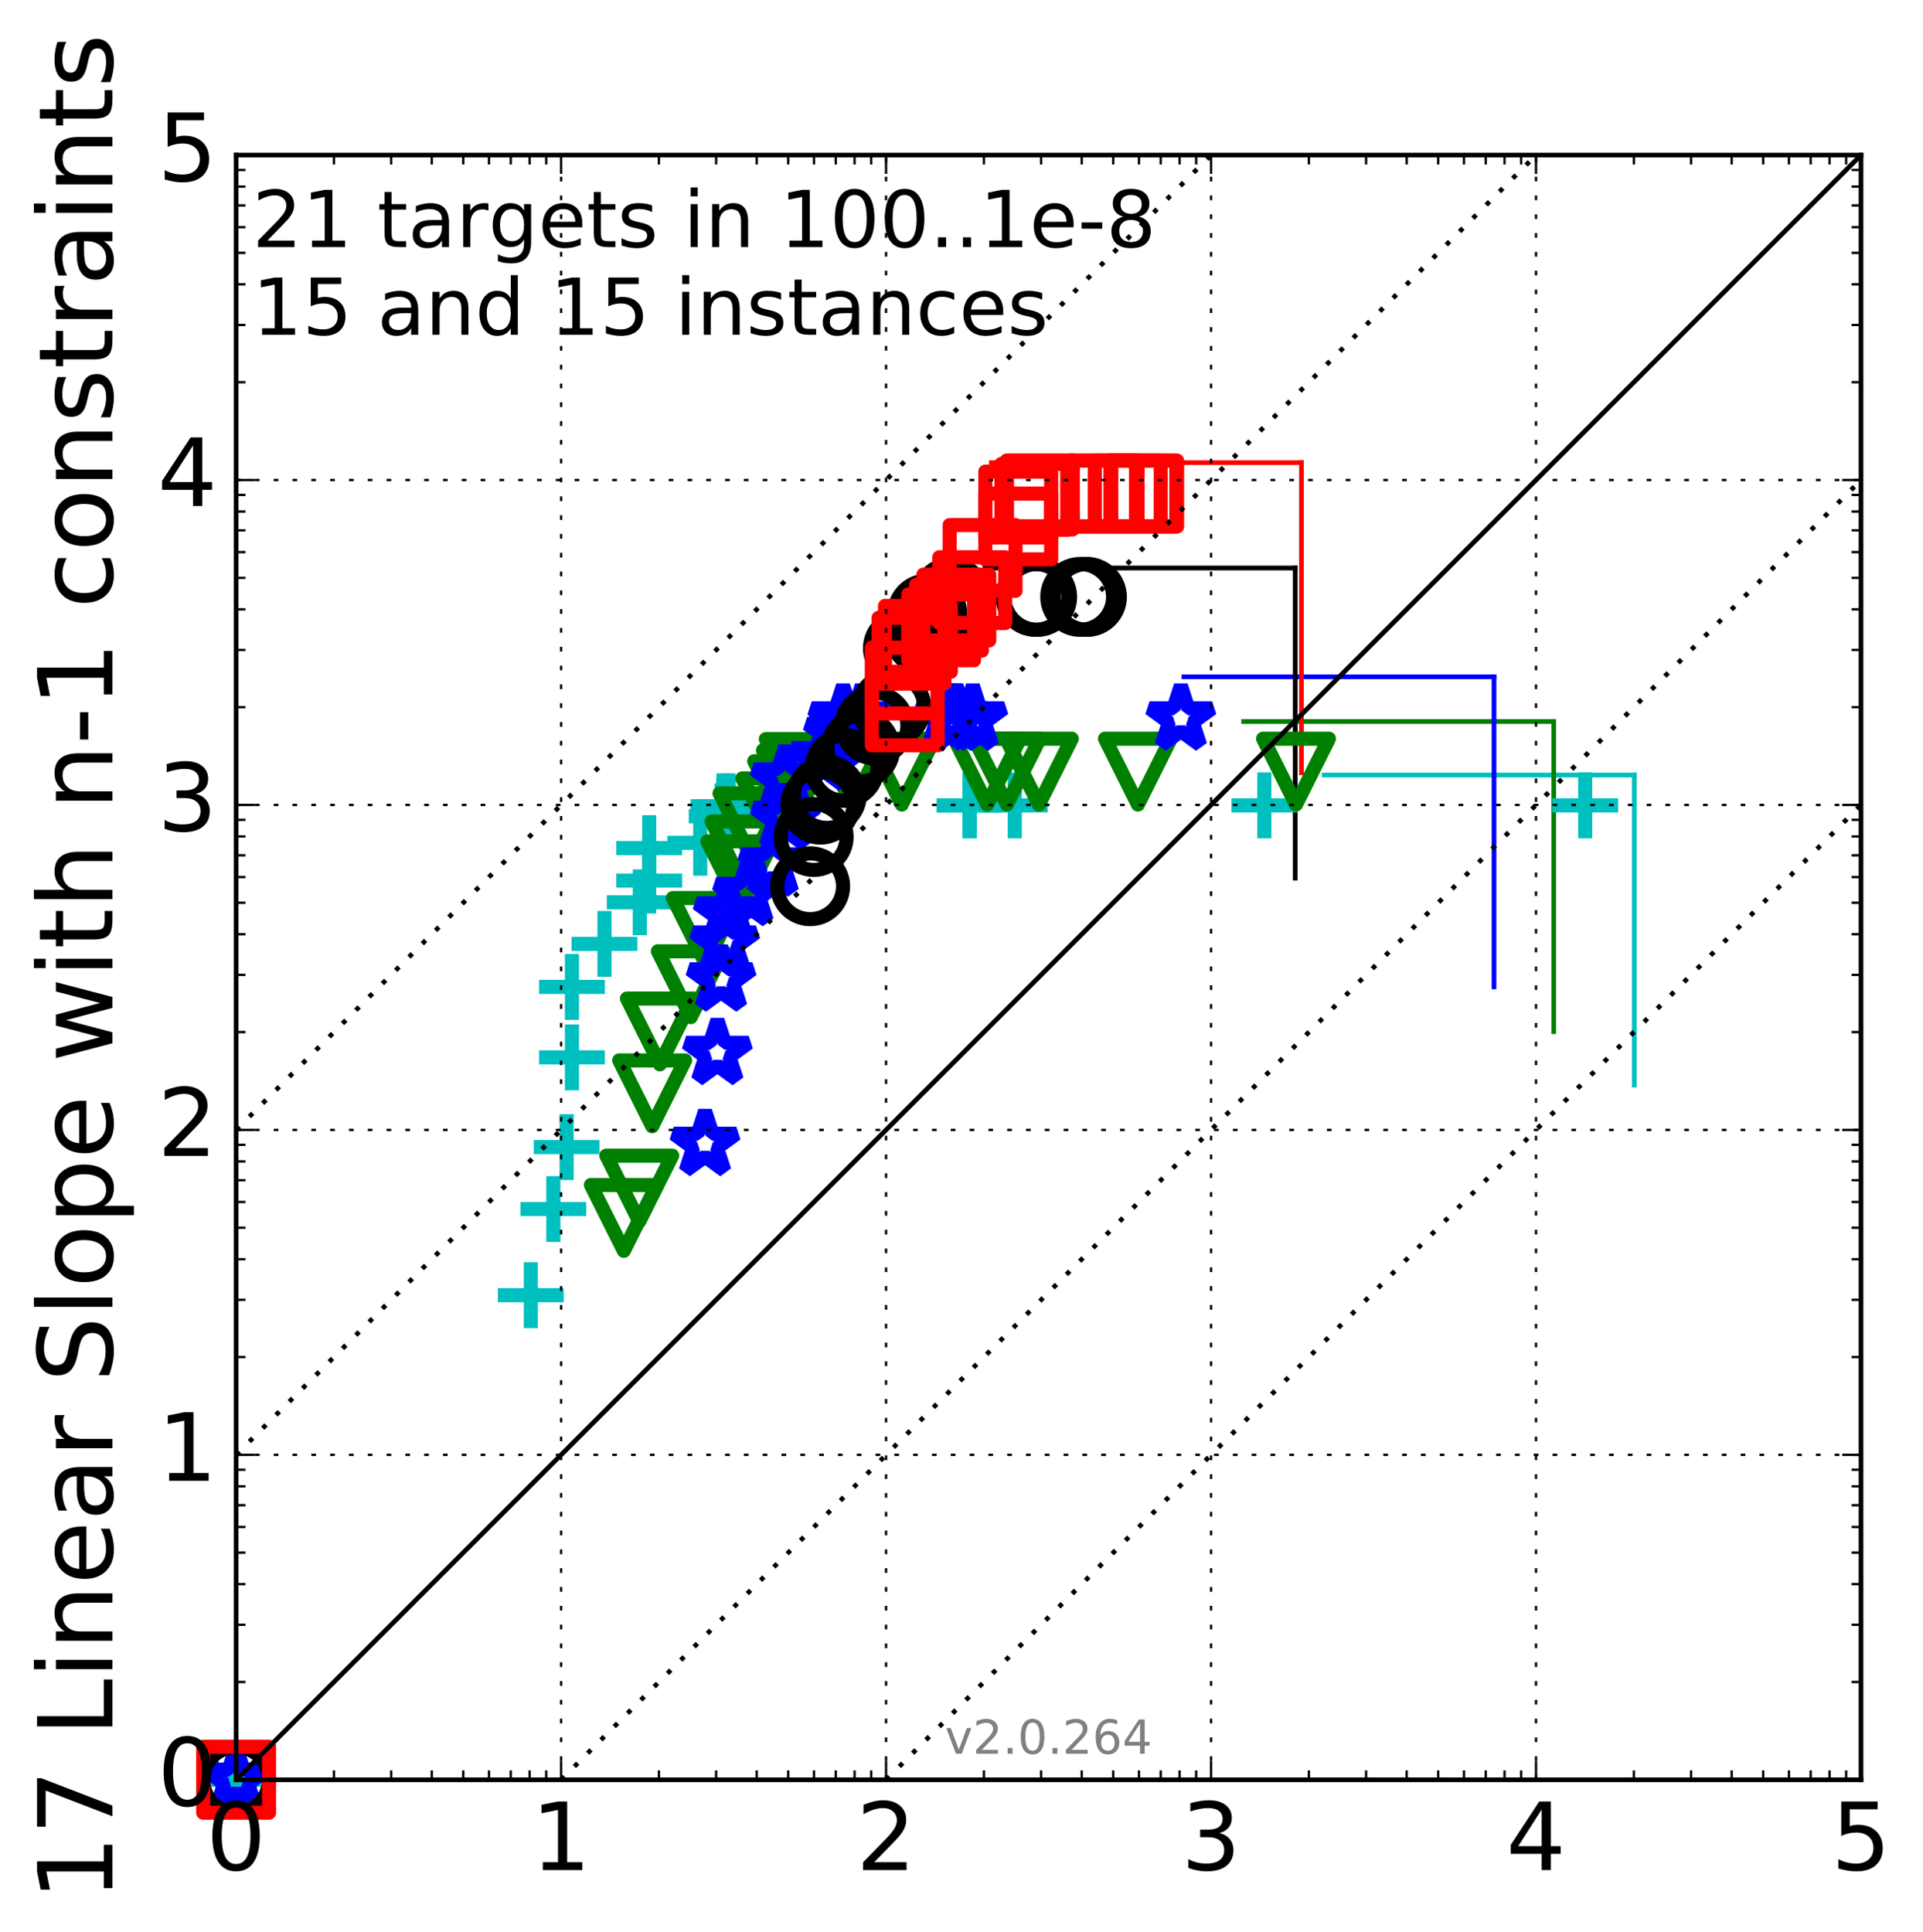 <?xml version="1.0" encoding="utf-8" standalone="no"?>
<!DOCTYPE svg PUBLIC "-//W3C//DTD SVG 1.1//EN"
  "http://www.w3.org/Graphics/SVG/1.1/DTD/svg11.dtd">
<!-- Created with matplotlib (http://matplotlib.org/) -->
<svg height="411pt" version="1.1" viewBox="0 0 409 411" width="409pt" xmlns="http://www.w3.org/2000/svg" xmlns:xlink="http://www.w3.org/1999/xlink">
 <defs>
  <style type="text/css">
*{stroke-linecap:butt;stroke-linejoin:round;stroke-miterlimit:100000;}
  </style>
 </defs>
 <g id="figure_1">
  <g id="patch_1">
   <path d="M 0 411.572 
L 409.379 411.572 
L 409.379 0 
L 0 0 
z
" style="fill:#ffffff;"/>
  </g>
  <g id="axes_1">
   <g id="patch_2">
    <path d="M 50.217 378.586 
L 395.817 378.586 
L 395.817 32.986 
L 50.217 32.986 
z
" style="fill:#ffffff;"/>
   </g>
   <g id="line2d_1">
    <path clip-path="url(#p3ec2f34e4f)" d="M 347.591 230.823 
L 347.591 164.866 
" style="fill:none;stroke:#00bfbf;stroke-linecap:square;"/>
   </g>
   <g id="line2d_2">
    <path clip-path="url(#p3ec2f34e4f)" d="M 281.634 164.866 
L 347.591 164.866 
" style="fill:none;stroke:#00bfbf;stroke-linecap:square;"/>
   </g>
   <g id="line2d_3">
    <path clip-path="url(#p3ec2f34e4f)" d="M 330.464 219.439 
L 330.464 153.482 
" style="fill:none;stroke:#008000;stroke-linecap:square;"/>
   </g>
   <g id="line2d_4">
    <path clip-path="url(#p3ec2f34e4f)" d="M 264.507 153.482 
L 330.464 153.482 
" style="fill:none;stroke:#008000;stroke-linecap:square;"/>
   </g>
   <g id="line2d_5">
    <path clip-path="url(#p3ec2f34e4f)" d="M 317.759 209.919 
L 317.759 143.962 
" style="fill:none;stroke:#0000ff;stroke-linecap:square;"/>
   </g>
   <g id="line2d_6">
    <path clip-path="url(#p3ec2f34e4f)" d="M 251.802 143.962 
L 317.759 143.962 
" style="fill:none;stroke:#0000ff;stroke-linecap:square;"/>
   </g>
   <g id="line2d_7">
    <path clip-path="url(#p3ec2f34e4f)" d="M 275.47 186.783 
L 275.47 120.826 
" style="fill:none;stroke:#000000;stroke-linecap:square;"/>
   </g>
   <g id="line2d_8">
    <path clip-path="url(#p3ec2f34e4f)" d="M 209.513 120.826 
L 275.47 120.826 
" style="fill:none;stroke:#000000;stroke-linecap:square;"/>
   </g>
   <g id="line2d_9">
    <path clip-path="url(#p3ec2f34e4f)" d="M 276.797 164.373 
L 276.797 98.416 
" style="fill:none;stroke:#ff0000;stroke-linecap:square;"/>
   </g>
   <g id="line2d_10">
    <path clip-path="url(#p3ec2f34e4f)" d="M 210.84 98.416 
L 276.797 98.416 
" style="fill:none;stroke:#ff0000;stroke-linecap:square;"/>
   </g>
   <g id="line2d_11">
    <defs>
     <path d="M -7 0 
L 7 0 
M 0 7 
L 0 -7 
" id="m7432e4f1d6" style="stroke:#00bfbf;stroke-width:3.0;"/>
    </defs>
    <g>
     <use style="fill:none;stroke:#00bfbf;stroke-width:3.0;" x="50.217" xlink:href="#m7432e4f1d6" y="378.586"/>
     <use style="fill:none;stroke:#00bfbf;stroke-width:3.0;" x="112.888" xlink:href="#m7432e4f1d6" y="275.503"/>
     <use style="fill:none;stroke:#00bfbf;stroke-width:3.0;" x="117.692" xlink:href="#m7432e4f1d6" y="257.185"/>
     <use style="fill:none;stroke:#00bfbf;stroke-width:3.0;" x="120.514" xlink:href="#m7432e4f1d6" y="244.002"/>
     <use style="fill:none;stroke:#00bfbf;stroke-width:3.0;" x="121.647" xlink:href="#m7432e4f1d6" y="224.916"/>
     <use style="fill:none;stroke:#00bfbf;stroke-width:3.0;" x="121.647" xlink:href="#m7432e4f1d6" y="209.929"/>
     <use style="fill:none;stroke:#00bfbf;stroke-width:3.0;" x="128.567" xlink:href="#m7432e4f1d6" y="200.781"/>
     <use style="fill:none;stroke:#00bfbf;stroke-width:3.0;" x="136.078" xlink:href="#m7432e4f1d6" y="191.937"/>
     <use style="fill:none;stroke:#00bfbf;stroke-width:3.0;" x="138.073" xlink:href="#m7432e4f1d6" y="187.303"/>
     <use style="fill:none;stroke:#00bfbf;stroke-width:3.0;" x="138.073" xlink:href="#m7432e4f1d6" y="180.406"/>
     <use style="fill:none;stroke:#00bfbf;stroke-width:3.0;" x="148.93" xlink:href="#m7432e4f1d6" y="179.27"/>
     <use style="fill:none;stroke:#00bfbf;stroke-width:3.0;" x="153.493" xlink:href="#m7432e4f1d6" y="173.634"/>
     <use style="fill:none;stroke:#00bfbf;stroke-width:3.0;" x="153.875" xlink:href="#m7432e4f1d6" y="172.497"/>
     <use style="fill:none;stroke:#00bfbf;stroke-width:3.0;" x="153.875" xlink:href="#m7432e4f1d6" y="171.512"/>
     <use style="fill:none;stroke:#00bfbf;stroke-width:3.0;" x="154.994" xlink:href="#m7432e4f1d6" y="171.512"/>
     <use style="fill:none;stroke:#00bfbf;stroke-width:3.0;" x="163.994" xlink:href="#m7432e4f1d6" y="171.512"/>
     <use style="fill:none;stroke:#00bfbf;stroke-width:3.0;" x="206.212" xlink:href="#m7432e4f1d6" y="171.314"/>
     <use style="fill:none;stroke:#00bfbf;stroke-width:3.0;" x="206.245" xlink:href="#m7432e4f1d6" y="171.314"/>
     <use style="fill:none;stroke:#00bfbf;stroke-width:3.0;" x="215.834" xlink:href="#m7432e4f1d6" y="171.314"/>
     <use style="fill:none;stroke:#00bfbf;stroke-width:3.0;" x="268.911" xlink:href="#m7432e4f1d6" y="171.314"/>
     <use style="fill:none;stroke:#00bfbf;stroke-width:3.0;" x="337.153" xlink:href="#m7432e4f1d6" y="171.314"/>
    </g>
   </g>
   <g id="line2d_12">
    <defs>
     <path d="M -0 7 
L 7 -7 
L -7 -7 
z
" id="md602ca3560" style="stroke:#008000;stroke-linejoin:miter;stroke-width:3.0;"/>
    </defs>
    <g>
     <use style="fill:none;stroke:#008000;stroke-linejoin:miter;stroke-width:3.0;" x="50.217" xlink:href="#md602ca3560" y="378.586"/>
     <use style="fill:none;stroke:#008000;stroke-linejoin:miter;stroke-width:3.0;" x="132.686" xlink:href="#md602ca3560" y="259.066"/>
     <use style="fill:none;stroke:#008000;stroke-linejoin:miter;stroke-width:3.0;" x="135.964" xlink:href="#md602ca3560" y="252.819"/>
     <use style="fill:none;stroke:#008000;stroke-linejoin:miter;stroke-width:3.0;" x="138.709" xlink:href="#md602ca3560" y="232.563"/>
     <use style="fill:none;stroke:#008000;stroke-linejoin:miter;stroke-width:3.0;" x="140.344" xlink:href="#md602ca3560" y="219.399"/>
     <use style="fill:none;stroke:#008000;stroke-linejoin:miter;stroke-width:3.0;" x="146.922" xlink:href="#md602ca3560" y="209.353"/>
     <use style="fill:none;stroke:#008000;stroke-linejoin:miter;stroke-width:3.0;" x="150.101" xlink:href="#md602ca3560" y="198.03"/>
     <use style="fill:none;stroke:#008000;stroke-linejoin:miter;stroke-width:3.0;" x="157.453" xlink:href="#md602ca3560" y="185.959"/>
     <use style="fill:none;stroke:#008000;stroke-linejoin:miter;stroke-width:3.0;" x="158.339" xlink:href="#md602ca3560" y="181.733"/>
     <use style="fill:none;stroke:#008000;stroke-linejoin:miter;stroke-width:3.0;" x="160.037" xlink:href="#md602ca3560" y="175.758"/>
     <use style="fill:none;stroke:#008000;stroke-linejoin:miter;stroke-width:3.0;" x="164.885" xlink:href="#md602ca3560" y="172.581"/>
     <use style="fill:none;stroke:#008000;stroke-linejoin:miter;stroke-width:3.0;" x="167.409" xlink:href="#md602ca3560" y="168.927"/>
     <use style="fill:none;stroke:#008000;stroke-linejoin:miter;stroke-width:3.0;" x="169.285" xlink:href="#md602ca3560" y="166.606"/>
     <use style="fill:none;stroke:#008000;stroke-linejoin:miter;stroke-width:3.0;" x="169.886" xlink:href="#md602ca3560" y="164.219"/>
     <use style="fill:none;stroke:#008000;stroke-linejoin:miter;stroke-width:3.0;" x="181.254" xlink:href="#md602ca3560" y="164.133"/>
     <use style="fill:none;stroke:#008000;stroke-linejoin:miter;stroke-width:3.0;" x="191.787" xlink:href="#md602ca3560" y="164.133"/>
     <use style="fill:none;stroke:#008000;stroke-linejoin:miter;stroke-width:3.0;" x="209.956" xlink:href="#md602ca3560" y="164.133"/>
     <use style="fill:none;stroke:#008000;stroke-linejoin:miter;stroke-width:3.0;" x="214.148" xlink:href="#md602ca3560" y="164.133"/>
     <use style="fill:none;stroke:#008000;stroke-linejoin:miter;stroke-width:3.0;" x="220.958" xlink:href="#md602ca3560" y="164.133"/>
     <use style="fill:none;stroke:#008000;stroke-linejoin:miter;stroke-width:3.0;" x="242.022" xlink:href="#md602ca3560" y="164.133"/>
     <use style="fill:none;stroke:#008000;stroke-linejoin:miter;stroke-width:3.0;" x="275.646" xlink:href="#md602ca3560" y="164.133"/>
    </g>
   </g>
   <g id="line2d_13">
    <defs>
     <path d="M 0 -7 
L -1.572 -2.163 
L -6.657 -2.163 
L -2.543 0.826 
L -4.114 5.663 
L -0 2.674 
L 4.114 5.663 
L 2.543 0.826 
L 6.657 -2.163 
L 1.572 -2.163 
z
" id="md6e2a7744d" style="stroke:#0000ff;stroke-linejoin:bevel;stroke-width:3.0;"/>
    </defs>
    <g>
     <use style="fill:none;stroke:#0000ff;stroke-linejoin:bevel;stroke-width:3.0;" x="50.217" xlink:href="#md6e2a7744d" y="378.586"/>
     <use style="fill:none;stroke:#0000ff;stroke-linejoin:bevel;stroke-width:3.0;" x="149.957" xlink:href="#md6e2a7744d" y="243.331"/>
     <use style="fill:none;stroke:#0000ff;stroke-linejoin:bevel;stroke-width:3.0;" x="152.581" xlink:href="#md6e2a7744d" y="223.973"/>
     <use style="fill:none;stroke:#0000ff;stroke-linejoin:bevel;stroke-width:3.0;" x="153.364" xlink:href="#md6e2a7744d" y="208.344"/>
     <use style="fill:none;stroke:#0000ff;stroke-linejoin:bevel;stroke-width:3.0;" x="154.128" xlink:href="#md6e2a7744d" y="200.515"/>
     <use style="fill:none;stroke:#0000ff;stroke-linejoin:bevel;stroke-width:3.0;" x="154.872" xlink:href="#md6e2a7744d" y="194.311"/>
     <use style="fill:none;stroke:#0000ff;stroke-linejoin:bevel;stroke-width:3.0;" x="158.987" xlink:href="#md6e2a7744d" y="190.171"/>
     <use style="fill:none;stroke:#0000ff;stroke-linejoin:bevel;stroke-width:3.0;" x="164.353" xlink:href="#md6e2a7744d" y="183.882"/>
     <use style="fill:none;stroke:#0000ff;stroke-linejoin:bevel;stroke-width:3.0;" x="167.002" xlink:href="#md6e2a7744d" y="174.004"/>
     <use style="fill:none;stroke:#0000ff;stroke-linejoin:bevel;stroke-width:3.0;" x="167.002" xlink:href="#md6e2a7744d" y="165.82"/>
     <use style="fill:none;stroke:#0000ff;stroke-linejoin:bevel;stroke-width:3.0;" x="175.123" xlink:href="#md6e2a7744d" y="161.304"/>
     <use style="fill:none;stroke:#0000ff;stroke-linejoin:bevel;stroke-width:3.0;" x="178.316" xlink:href="#md6e2a7744d" y="156.167"/>
     <use style="fill:none;stroke:#0000ff;stroke-linejoin:bevel;stroke-width:3.0;" x="179.31" xlink:href="#md6e2a7744d" y="154.359"/>
     <use style="fill:none;stroke:#0000ff;stroke-linejoin:bevel;stroke-width:3.0;" x="179.31" xlink:href="#md6e2a7744d" y="153.016"/>
     <use style="fill:none;stroke:#0000ff;stroke-linejoin:bevel;stroke-width:3.0;" x="179.31" xlink:href="#md6e2a7744d" y="152.833"/>
     <use style="fill:none;stroke:#0000ff;stroke-linejoin:bevel;stroke-width:3.0;" x="183.271" xlink:href="#md6e2a7744d" y="152.833"/>
     <use style="fill:none;stroke:#0000ff;stroke-linejoin:bevel;stroke-width:3.0;" x="201.626" xlink:href="#md6e2a7744d" y="152.833"/>
     <use style="fill:none;stroke:#0000ff;stroke-linejoin:bevel;stroke-width:3.0;" x="203.16" xlink:href="#md6e2a7744d" y="152.833"/>
     <use style="fill:none;stroke:#0000ff;stroke-linejoin:bevel;stroke-width:3.0;" x="203.441" xlink:href="#md6e2a7744d" y="152.833"/>
     <use style="fill:none;stroke:#0000ff;stroke-linejoin:bevel;stroke-width:3.0;" x="206.902" xlink:href="#md6e2a7744d" y="152.833"/>
     <use style="fill:none;stroke:#0000ff;stroke-linejoin:bevel;stroke-width:3.0;" x="251.15" xlink:href="#md6e2a7744d" y="152.833"/>
    </g>
   </g>
   <g id="line2d_14">
    <defs>
     <path d="M 0 7 
C 1.856 7 3.637 6.262 4.95 4.95 
C 6.262 3.637 7 1.856 7 0 
C 7 -1.856 6.262 -3.637 4.95 -4.95 
C 3.637 -6.262 1.856 -7 0 -7 
C -1.856 -7 -3.637 -6.262 -4.95 -4.95 
C -6.262 -3.637 -7 -1.856 -7 0 
C -7 1.856 -6.262 3.637 -4.95 4.95 
C -3.637 6.262 -1.856 7 0 7 
z
" id="m004c1216ac" style="stroke:#000000;stroke-width:3.0;"/>
    </defs>
    <g>
     <use style="fill:none;stroke:#000000;stroke-width:3.0;" x="50.217" xlink:href="#m004c1216ac" y="378.586"/>
     <use style="fill:none;stroke:#000000;stroke-width:3.0;" x="172.311" xlink:href="#m004c1216ac" y="188.517"/>
     <use style="fill:none;stroke:#000000;stroke-width:3.0;" x="173.056" xlink:href="#m004c1216ac" y="178.04"/>
     <use style="fill:none;stroke:#000000;stroke-width:3.0;" x="174.492" xlink:href="#m004c1216ac" y="171.162"/>
     <use style="fill:none;stroke:#000000;stroke-width:3.0;" x="175.862" xlink:href="#m004c1216ac" y="169.105"/>
     <use style="fill:none;stroke:#000000;stroke-width:3.0;" x="179.634" xlink:href="#m004c1216ac" y="163.347"/>
     <use style="fill:none;stroke:#000000;stroke-width:3.0;" x="182.984" xlink:href="#m004c1216ac" y="159.213"/>
     <use style="fill:none;stroke:#000000;stroke-width:3.0;" x="185.997" xlink:href="#m004c1216ac" y="154.325"/>
     <use style="fill:none;stroke:#000000;stroke-width:3.0;" x="189.596" xlink:href="#m004c1216ac" y="150.485"/>
     <use style="fill:none;stroke:#000000;stroke-width:3.0;" x="192.037" xlink:href="#m004c1216ac" y="137.87"/>
     <use style="fill:none;stroke:#000000;stroke-width:3.0;" x="196.547" xlink:href="#m004c1216ac" y="135.08"/>
     <use style="fill:none;stroke:#000000;stroke-width:3.0;" x="197.212" xlink:href="#m004c1216ac" y="130.501"/>
     <use style="fill:none;stroke:#000000;stroke-width:3.0;" x="201.21" xlink:href="#m004c1216ac" y="128.199"/>
     <use style="fill:none;stroke:#000000;stroke-width:3.0;" x="202.34" xlink:href="#m004c1216ac" y="127.481"/>
     <use style="fill:none;stroke:#000000;stroke-width:3.0;" x="202.34" xlink:href="#m004c1216ac" y="126.973"/>
     <use style="fill:none;stroke:#000000;stroke-width:3.0;" x="202.34" xlink:href="#m004c1216ac" y="126.973"/>
     <use style="fill:none;stroke:#000000;stroke-width:3.0;" x="220.238" xlink:href="#m004c1216ac" y="126.973"/>
     <use style="fill:none;stroke:#000000;stroke-width:3.0;" x="220.597" xlink:href="#m004c1216ac" y="126.973"/>
     <use style="fill:none;stroke:#000000;stroke-width:3.0;" x="229.744" xlink:href="#m004c1216ac" y="126.973"/>
     <use style="fill:none;stroke:#000000;stroke-width:3.0;" x="230.963" xlink:href="#m004c1216ac" y="126.973"/>
     <use style="fill:none;stroke:#000000;stroke-width:3.0;" x="231.176" xlink:href="#m004c1216ac" y="126.973"/>
    </g>
   </g>
   <g id="line2d_15">
    <defs>
     <path d="M -7 7 
L 7 7 
L 7 -7 
L -7 -7 
z
" id="m84c3103ec3" style="stroke:#ff0000;stroke-linejoin:miter;stroke-width:3.0;"/>
    </defs>
    <g>
     <use style="fill:none;stroke:#ff0000;stroke-linejoin:miter;stroke-width:3.0;" x="50.217" xlink:href="#m84c3103ec3" y="378.586"/>
     <use style="fill:none;stroke:#ff0000;stroke-linejoin:miter;stroke-width:3.0;" x="192.425" xlink:href="#m84c3103ec3" y="151.544"/>
     <use style="fill:none;stroke:#ff0000;stroke-linejoin:miter;stroke-width:3.0;" x="192.425" xlink:href="#m84c3103ec3" y="144.753"/>
     <use style="fill:none;stroke:#ff0000;stroke-linejoin:miter;stroke-width:3.0;" x="193.863" xlink:href="#m84c3103ec3" y="138.416"/>
     <use style="fill:none;stroke:#ff0000;stroke-linejoin:miter;stroke-width:3.0;" x="195.235" xlink:href="#m84c3103ec3" y="135.887"/>
     <use style="fill:none;stroke:#ff0000;stroke-linejoin:miter;stroke-width:3.0;" x="200.171" xlink:href="#m84c3103ec3" y="133.445"/>
     <use style="fill:none;stroke:#ff0000;stroke-linejoin:miter;stroke-width:3.0;" x="201.831" xlink:href="#m84c3103ec3" y="131.402"/>
     <use style="fill:none;stroke:#ff0000;stroke-linejoin:miter;stroke-width:3.0;" x="203.404" xlink:href="#m84c3103ec3" y="129.226"/>
     <use style="fill:none;stroke:#ff0000;stroke-linejoin:miter;stroke-width:3.0;" x="206.783" xlink:href="#m84c3103ec3" y="125.539"/>
     <use style="fill:none;stroke:#ff0000;stroke-linejoin:miter;stroke-width:3.0;" x="208.983" xlink:href="#m84c3103ec3" y="118.684"/>
     <use style="fill:none;stroke:#ff0000;stroke-linejoin:miter;stroke-width:3.0;" x="216.565" xlink:href="#m84c3103ec3" y="111.998"/>
     <use style="fill:none;stroke:#ff0000;stroke-linejoin:miter;stroke-width:3.0;" x="216.565" xlink:href="#m84c3103ec3" y="107.323"/>
     <use style="fill:none;stroke:#ff0000;stroke-linejoin:miter;stroke-width:3.0;" x="219.987" xlink:href="#m84c3103ec3" y="105.675"/>
     <use style="fill:none;stroke:#ff0000;stroke-linejoin:miter;stroke-width:3.0;" x="221.141" xlink:href="#m84c3103ec3" y="105.609"/>
     <use style="fill:none;stroke:#ff0000;stroke-linejoin:miter;stroke-width:3.0;" x="221.141" xlink:href="#m84c3103ec3" y="104.984"/>
     <use style="fill:none;stroke:#ff0000;stroke-linejoin:miter;stroke-width:3.0;" x="221.141" xlink:href="#m84c3103ec3" y="104.984"/>
     <use style="fill:none;stroke:#ff0000;stroke-linejoin:miter;stroke-width:3.0;" x="234.613" xlink:href="#m84c3103ec3" y="104.984"/>
     <use style="fill:none;stroke:#ff0000;stroke-linejoin:miter;stroke-width:3.0;" x="234.934" xlink:href="#m84c3103ec3" y="104.984"/>
     <use style="fill:none;stroke:#ff0000;stroke-linejoin:miter;stroke-width:3.0;" x="239.863" xlink:href="#m84c3103ec3" y="104.984"/>
     <use style="fill:none;stroke:#ff0000;stroke-linejoin:miter;stroke-width:3.0;" x="243.185" xlink:href="#m84c3103ec3" y="104.984"/>
     <use style="fill:none;stroke:#ff0000;stroke-linejoin:miter;stroke-width:3.0;" x="243.353" xlink:href="#m84c3103ec3" y="104.984"/>
    </g>
   </g>
   <g id="line2d_16">
    <path clip-path="url(#p3ec2f34e4f)" d="M 50.217 378.586 
L 395.817 32.986 
" style="fill:none;stroke:#000000;stroke-linecap:square;"/>
   </g>
   <g id="line2d_17">
    <path clip-path="url(#p3ec2f34e4f)" d="M 119.337 378.586 
L 410.379 87.544 
" style="fill:none;stroke:#000000;stroke-dasharray:1,3;stroke-dashoffset:0.0;"/>
   </g>
   <g id="line2d_18">
    <path clip-path="url(#p3ec2f34e4f)" d="M 188.457 378.586 
L 410.379 156.664 
" style="fill:none;stroke:#000000;stroke-dasharray:1,3;stroke-dashoffset:0.0;"/>
   </g>
   <g id="line2d_19">
    <path clip-path="url(#p3ec2f34e4f)" d="M 50.217 309.466 
L 360.683 -1 
" style="fill:none;stroke:#000000;stroke-dasharray:1,3;stroke-dashoffset:0.0;"/>
   </g>
   <g id="line2d_20">
    <path clip-path="url(#p3ec2f34e4f)" d="M 50.217 240.346 
L 291.563 -1 
" style="fill:none;stroke:#000000;stroke-dasharray:1,3;stroke-dashoffset:0.0;"/>
   </g>
   <g id="patch_3">
    <path d="M 50.217 32.986 
L 395.817 32.986 
" style="fill:none;stroke:#000000;stroke-linecap:square;stroke-linejoin:miter;"/>
   </g>
   <g id="patch_4">
    <path d="M 395.817 378.586 
L 395.817 32.986 
" style="fill:none;stroke:#000000;stroke-linecap:square;stroke-linejoin:miter;"/>
   </g>
   <g id="patch_5">
    <path d="M 50.217 378.586 
L 395.817 378.586 
" style="fill:none;stroke:#000000;stroke-linecap:square;stroke-linejoin:miter;"/>
   </g>
   <g id="patch_6">
    <path d="M 50.217 378.586 
L 50.217 32.986 
" style="fill:none;stroke:#000000;stroke-linecap:square;stroke-linejoin:miter;"/>
   </g>
   <g id="matplotlib.axis_1">
    <g id="xtick_1">
     <g id="line2d_21">
      <path clip-path="url(#p3ec2f34e4f)" d="M 50.217 378.586 
L 50.217 32.986 
" style="fill:none;stroke:#000000;stroke-dasharray:1,3;stroke-dashoffset:0.0;stroke-width:0.5;"/>
     </g>
     <g id="line2d_22">
      <defs>
       <path d="M 0 0 
L 0 -4 
" id="m84b9715966" style="stroke:#000000;stroke-width:0.5;"/>
      </defs>
      <g>
       <use style="stroke:#000000;stroke-width:0.5;" x="50.217" xlink:href="#m84b9715966" y="378.586"/>
      </g>
     </g>
     <g id="line2d_23">
      <defs>
       <path d="M 0 0 
L 0 4 
" id="md601fd3b35" style="stroke:#000000;stroke-width:0.5;"/>
      </defs>
      <g>
       <use style="stroke:#000000;stroke-width:0.5;" x="50.217" xlink:href="#md601fd3b35" y="32.986"/>
      </g>
     </g>
     <g id="text_1">
      <!-- 0 -->
      <defs>
       <path d="M 31.781 66.406 
Q 24.172 66.406 20.328 58.906 
Q 16.5 51.422 16.5 36.375 
Q 16.5 21.391 20.328 13.891 
Q 24.172 6.391 31.781 6.391 
Q 39.453 6.391 43.281 13.891 
Q 47.125 21.391 47.125 36.375 
Q 47.125 51.422 43.281 58.906 
Q 39.453 66.406 31.781 66.406 
M 31.781 74.219 
Q 44.047 74.219 50.516 64.516 
Q 56.984 54.828 56.984 36.375 
Q 56.984 17.969 50.516 8.266 
Q 44.047 -1.422 31.781 -1.422 
Q 19.531 -1.422 13.062 8.266 
Q 6.594 17.969 6.594 36.375 
Q 6.594 54.828 13.062 64.516 
Q 19.531 74.219 31.781 74.219 
" id="BitstreamVeraSans-Roman-30"/>
      </defs>
      <g transform="translate(43.854 397.783)scale(0.2 -0.2)">
       <use xlink:href="#BitstreamVeraSans-Roman-30"/>
      </g>
     </g>
    </g>
    <g id="xtick_2">
     <g id="line2d_24">
      <path clip-path="url(#p3ec2f34e4f)" d="M 119.337 378.586 
L 119.337 32.986 
" style="fill:none;stroke:#000000;stroke-dasharray:1,3;stroke-dashoffset:0.0;stroke-width:0.5;"/>
     </g>
     <g id="line2d_25">
      <g>
       <use style="stroke:#000000;stroke-width:0.5;" x="119.337" xlink:href="#m84b9715966" y="378.586"/>
      </g>
     </g>
     <g id="line2d_26">
      <g>
       <use style="stroke:#000000;stroke-width:0.5;" x="119.337" xlink:href="#md601fd3b35" y="32.986"/>
      </g>
     </g>
     <g id="text_2">
      <!-- 1 -->
      <defs>
       <path d="M 12.406 8.297 
L 28.516 8.297 
L 28.516 63.922 
L 10.984 60.406 
L 10.984 69.391 
L 28.422 72.906 
L 38.281 72.906 
L 38.281 8.297 
L 54.391 8.297 
L 54.391 0 
L 12.406 0 
z
" id="BitstreamVeraSans-Roman-31"/>
      </defs>
      <g transform="translate(112.974 397.783)scale(0.2 -0.2)">
       <use xlink:href="#BitstreamVeraSans-Roman-31"/>
      </g>
     </g>
    </g>
    <g id="xtick_3">
     <g id="line2d_27">
      <path clip-path="url(#p3ec2f34e4f)" d="M 188.457 378.586 
L 188.457 32.986 
" style="fill:none;stroke:#000000;stroke-dasharray:1,3;stroke-dashoffset:0.0;stroke-width:0.5;"/>
     </g>
     <g id="line2d_28">
      <g>
       <use style="stroke:#000000;stroke-width:0.5;" x="188.457" xlink:href="#m84b9715966" y="378.586"/>
      </g>
     </g>
     <g id="line2d_29">
      <g>
       <use style="stroke:#000000;stroke-width:0.5;" x="188.457" xlink:href="#md601fd3b35" y="32.986"/>
      </g>
     </g>
     <g id="text_3">
      <!-- 2 -->
      <defs>
       <path d="M 19.188 8.297 
L 53.609 8.297 
L 53.609 0 
L 7.328 0 
L 7.328 8.297 
Q 12.938 14.109 22.625 23.891 
Q 32.328 33.688 34.812 36.531 
Q 39.547 41.844 41.422 45.531 
Q 43.312 49.219 43.312 52.781 
Q 43.312 58.594 39.234 62.25 
Q 35.156 65.922 28.609 65.922 
Q 23.969 65.922 18.812 64.312 
Q 13.672 62.703 7.812 59.422 
L 7.812 69.391 
Q 13.766 71.781 18.938 73 
Q 24.125 74.219 28.422 74.219 
Q 39.75 74.219 46.484 68.547 
Q 53.219 62.891 53.219 53.422 
Q 53.219 48.922 51.531 44.891 
Q 49.859 40.875 45.406 35.406 
Q 44.188 33.984 37.641 27.219 
Q 31.109 20.453 19.188 8.297 
" id="BitstreamVeraSans-Roman-32"/>
      </defs>
      <g transform="translate(182.094 397.783)scale(0.2 -0.2)">
       <use xlink:href="#BitstreamVeraSans-Roman-32"/>
      </g>
     </g>
    </g>
    <g id="xtick_4">
     <g id="line2d_30">
      <path clip-path="url(#p3ec2f34e4f)" d="M 257.577 378.586 
L 257.577 32.986 
" style="fill:none;stroke:#000000;stroke-dasharray:1,3;stroke-dashoffset:0.0;stroke-width:0.5;"/>
     </g>
     <g id="line2d_31">
      <g>
       <use style="stroke:#000000;stroke-width:0.5;" x="257.577" xlink:href="#m84b9715966" y="378.586"/>
      </g>
     </g>
     <g id="line2d_32">
      <g>
       <use style="stroke:#000000;stroke-width:0.5;" x="257.577" xlink:href="#md601fd3b35" y="32.986"/>
      </g>
     </g>
     <g id="text_4">
      <!-- 3 -->
      <defs>
       <path d="M 40.578 39.312 
Q 47.656 37.797 51.625 33 
Q 55.609 28.219 55.609 21.188 
Q 55.609 10.406 48.188 4.484 
Q 40.766 -1.422 27.094 -1.422 
Q 22.516 -1.422 17.656 -0.516 
Q 12.797 0.391 7.625 2.203 
L 7.625 11.719 
Q 11.719 9.328 16.594 8.109 
Q 21.484 6.891 26.812 6.891 
Q 36.078 6.891 40.938 10.547 
Q 45.797 14.203 45.797 21.188 
Q 45.797 27.641 41.281 31.266 
Q 36.766 34.906 28.719 34.906 
L 20.219 34.906 
L 20.219 43.016 
L 29.109 43.016 
Q 36.375 43.016 40.234 45.922 
Q 44.094 48.828 44.094 54.297 
Q 44.094 59.906 40.109 62.906 
Q 36.141 65.922 28.719 65.922 
Q 24.656 65.922 20.016 65.031 
Q 15.375 64.156 9.812 62.312 
L 9.812 71.094 
Q 15.438 72.656 20.344 73.438 
Q 25.25 74.219 29.594 74.219 
Q 40.828 74.219 47.359 69.109 
Q 53.906 64.016 53.906 55.328 
Q 53.906 49.266 50.438 45.094 
Q 46.969 40.922 40.578 39.312 
" id="BitstreamVeraSans-Roman-33"/>
      </defs>
      <g transform="translate(251.214 397.783)scale(0.2 -0.2)">
       <use xlink:href="#BitstreamVeraSans-Roman-33"/>
      </g>
     </g>
    </g>
    <g id="xtick_5">
     <g id="line2d_33">
      <path clip-path="url(#p3ec2f34e4f)" d="M 326.697 378.586 
L 326.697 32.986 
" style="fill:none;stroke:#000000;stroke-dasharray:1,3;stroke-dashoffset:0.0;stroke-width:0.5;"/>
     </g>
     <g id="line2d_34">
      <g>
       <use style="stroke:#000000;stroke-width:0.5;" x="326.697" xlink:href="#m84b9715966" y="378.586"/>
      </g>
     </g>
     <g id="line2d_35">
      <g>
       <use style="stroke:#000000;stroke-width:0.5;" x="326.697" xlink:href="#md601fd3b35" y="32.986"/>
      </g>
     </g>
     <g id="text_5">
      <!-- 4 -->
      <defs>
       <path d="M 37.797 64.312 
L 12.891 25.391 
L 37.797 25.391 
z
M 35.203 72.906 
L 47.609 72.906 
L 47.609 25.391 
L 58.016 25.391 
L 58.016 17.188 
L 47.609 17.188 
L 47.609 0 
L 37.797 0 
L 37.797 17.188 
L 4.891 17.188 
L 4.891 26.703 
z
" id="BitstreamVeraSans-Roman-34"/>
      </defs>
      <g transform="translate(320.334 397.783)scale(0.2 -0.2)">
       <use xlink:href="#BitstreamVeraSans-Roman-34"/>
      </g>
     </g>
    </g>
    <g id="xtick_6">
     <g id="line2d_36">
      <path clip-path="url(#p3ec2f34e4f)" d="M 395.817 378.586 
L 395.817 32.986 
" style="fill:none;stroke:#000000;stroke-dasharray:1,3;stroke-dashoffset:0.0;stroke-width:0.5;"/>
     </g>
     <g id="line2d_37">
      <g>
       <use style="stroke:#000000;stroke-width:0.5;" x="395.817" xlink:href="#m84b9715966" y="378.586"/>
      </g>
     </g>
     <g id="line2d_38">
      <g>
       <use style="stroke:#000000;stroke-width:0.5;" x="395.817" xlink:href="#md601fd3b35" y="32.986"/>
      </g>
     </g>
     <g id="text_6">
      <!-- 5 -->
      <defs>
       <path d="M 10.797 72.906 
L 49.516 72.906 
L 49.516 64.594 
L 19.828 64.594 
L 19.828 46.734 
Q 21.969 47.469 24.109 47.828 
Q 26.266 48.188 28.422 48.188 
Q 40.625 48.188 47.75 41.5 
Q 54.891 34.812 54.891 23.391 
Q 54.891 11.625 47.562 5.094 
Q 40.234 -1.422 26.906 -1.422 
Q 22.312 -1.422 17.547 -0.641 
Q 12.797 0.141 7.719 1.703 
L 7.719 11.625 
Q 12.109 9.234 16.797 8.062 
Q 21.484 6.891 26.703 6.891 
Q 35.156 6.891 40.078 11.328 
Q 45.016 15.766 45.016 23.391 
Q 45.016 31 40.078 35.438 
Q 35.156 39.891 26.703 39.891 
Q 22.75 39.891 18.812 39.016 
Q 14.891 38.141 10.797 36.281 
z
" id="BitstreamVeraSans-Roman-35"/>
      </defs>
      <g transform="translate(389.454 397.783)scale(0.2 -0.2)">
       <use xlink:href="#BitstreamVeraSans-Roman-35"/>
      </g>
     </g>
    </g>
    <g id="xtick_7">
     <g id="line2d_39">
      <defs>
       <path d="M 0 0 
L 0 -2 
" id="m00bd51d784" style="stroke:#000000;stroke-width:0.5;"/>
      </defs>
      <g>
       <use style="stroke:#000000;stroke-width:0.5;" x="71.024" xlink:href="#m00bd51d784" y="378.586"/>
      </g>
     </g>
     <g id="line2d_40">
      <defs>
       <path d="M 0 0 
L 0 2 
" id="m28ff8c7f62" style="stroke:#000000;stroke-width:0.5;"/>
      </defs>
      <g>
       <use style="stroke:#000000;stroke-width:0.5;" x="71.024" xlink:href="#m28ff8c7f62" y="32.986"/>
      </g>
     </g>
    </g>
    <g id="xtick_8">
     <g id="line2d_41">
      <g>
       <use style="stroke:#000000;stroke-width:0.5;" x="83.195" xlink:href="#m00bd51d784" y="378.586"/>
      </g>
     </g>
     <g id="line2d_42">
      <g>
       <use style="stroke:#000000;stroke-width:0.5;" x="83.195" xlink:href="#m28ff8c7f62" y="32.986"/>
      </g>
     </g>
    </g>
    <g id="xtick_9">
     <g id="line2d_43">
      <g>
       <use style="stroke:#000000;stroke-width:0.5;" x="91.831" xlink:href="#m00bd51d784" y="378.586"/>
      </g>
     </g>
     <g id="line2d_44">
      <g>
       <use style="stroke:#000000;stroke-width:0.5;" x="91.831" xlink:href="#m28ff8c7f62" y="32.986"/>
      </g>
     </g>
    </g>
    <g id="xtick_10">
     <g id="line2d_45">
      <g>
       <use style="stroke:#000000;stroke-width:0.5;" x="98.53" xlink:href="#m00bd51d784" y="378.586"/>
      </g>
     </g>
     <g id="line2d_46">
      <g>
       <use style="stroke:#000000;stroke-width:0.5;" x="98.53" xlink:href="#m28ff8c7f62" y="32.986"/>
      </g>
     </g>
    </g>
    <g id="xtick_11">
     <g id="line2d_47">
      <g>
       <use style="stroke:#000000;stroke-width:0.5;" x="104.003" xlink:href="#m00bd51d784" y="378.586"/>
      </g>
     </g>
     <g id="line2d_48">
      <g>
       <use style="stroke:#000000;stroke-width:0.5;" x="104.003" xlink:href="#m28ff8c7f62" y="32.986"/>
      </g>
     </g>
    </g>
    <g id="xtick_12">
     <g id="line2d_49">
      <g>
       <use style="stroke:#000000;stroke-width:0.5;" x="108.63" xlink:href="#m00bd51d784" y="378.586"/>
      </g>
     </g>
     <g id="line2d_50">
      <g>
       <use style="stroke:#000000;stroke-width:0.5;" x="108.63" xlink:href="#m28ff8c7f62" y="32.986"/>
      </g>
     </g>
    </g>
    <g id="xtick_13">
     <g id="line2d_51">
      <g>
       <use style="stroke:#000000;stroke-width:0.5;" x="112.638" xlink:href="#m00bd51d784" y="378.586"/>
      </g>
     </g>
     <g id="line2d_52">
      <g>
       <use style="stroke:#000000;stroke-width:0.5;" x="112.638" xlink:href="#m28ff8c7f62" y="32.986"/>
      </g>
     </g>
    </g>
    <g id="xtick_14">
     <g id="line2d_53">
      <g>
       <use style="stroke:#000000;stroke-width:0.5;" x="116.174" xlink:href="#m00bd51d784" y="378.586"/>
      </g>
     </g>
     <g id="line2d_54">
      <g>
       <use style="stroke:#000000;stroke-width:0.5;" x="116.174" xlink:href="#m28ff8c7f62" y="32.986"/>
      </g>
     </g>
    </g>
    <g id="xtick_15">
     <g id="line2d_55">
      <g>
       <use style="stroke:#000000;stroke-width:0.5;" x="140.144" xlink:href="#m00bd51d784" y="378.586"/>
      </g>
     </g>
     <g id="line2d_56">
      <g>
       <use style="stroke:#000000;stroke-width:0.5;" x="140.144" xlink:href="#m28ff8c7f62" y="32.986"/>
      </g>
     </g>
    </g>
    <g id="xtick_16">
     <g id="line2d_57">
      <g>
       <use style="stroke:#000000;stroke-width:0.5;" x="152.315" xlink:href="#m00bd51d784" y="378.586"/>
      </g>
     </g>
     <g id="line2d_58">
      <g>
       <use style="stroke:#000000;stroke-width:0.5;" x="152.315" xlink:href="#m28ff8c7f62" y="32.986"/>
      </g>
     </g>
    </g>
    <g id="xtick_17">
     <g id="line2d_59">
      <g>
       <use style="stroke:#000000;stroke-width:0.5;" x="160.951" xlink:href="#m00bd51d784" y="378.586"/>
      </g>
     </g>
     <g id="line2d_60">
      <g>
       <use style="stroke:#000000;stroke-width:0.5;" x="160.951" xlink:href="#m28ff8c7f62" y="32.986"/>
      </g>
     </g>
    </g>
    <g id="xtick_18">
     <g id="line2d_61">
      <g>
       <use style="stroke:#000000;stroke-width:0.5;" x="167.65" xlink:href="#m00bd51d784" y="378.586"/>
      </g>
     </g>
     <g id="line2d_62">
      <g>
       <use style="stroke:#000000;stroke-width:0.5;" x="167.65" xlink:href="#m28ff8c7f62" y="32.986"/>
      </g>
     </g>
    </g>
    <g id="xtick_19">
     <g id="line2d_63">
      <g>
       <use style="stroke:#000000;stroke-width:0.5;" x="173.123" xlink:href="#m00bd51d784" y="378.586"/>
      </g>
     </g>
     <g id="line2d_64">
      <g>
       <use style="stroke:#000000;stroke-width:0.5;" x="173.123" xlink:href="#m28ff8c7f62" y="32.986"/>
      </g>
     </g>
    </g>
    <g id="xtick_20">
     <g id="line2d_65">
      <g>
       <use style="stroke:#000000;stroke-width:0.5;" x="177.75" xlink:href="#m00bd51d784" y="378.586"/>
      </g>
     </g>
     <g id="line2d_66">
      <g>
       <use style="stroke:#000000;stroke-width:0.5;" x="177.75" xlink:href="#m28ff8c7f62" y="32.986"/>
      </g>
     </g>
    </g>
    <g id="xtick_21">
     <g id="line2d_67">
      <g>
       <use style="stroke:#000000;stroke-width:0.5;" x="181.758" xlink:href="#m00bd51d784" y="378.586"/>
      </g>
     </g>
     <g id="line2d_68">
      <g>
       <use style="stroke:#000000;stroke-width:0.5;" x="181.758" xlink:href="#m28ff8c7f62" y="32.986"/>
      </g>
     </g>
    </g>
    <g id="xtick_22">
     <g id="line2d_69">
      <g>
       <use style="stroke:#000000;stroke-width:0.5;" x="185.294" xlink:href="#m00bd51d784" y="378.586"/>
      </g>
     </g>
     <g id="line2d_70">
      <g>
       <use style="stroke:#000000;stroke-width:0.5;" x="185.294" xlink:href="#m28ff8c7f62" y="32.986"/>
      </g>
     </g>
    </g>
    <g id="xtick_23">
     <g id="line2d_71">
      <g>
       <use style="stroke:#000000;stroke-width:0.5;" x="209.264" xlink:href="#m00bd51d784" y="378.586"/>
      </g>
     </g>
     <g id="line2d_72">
      <g>
       <use style="stroke:#000000;stroke-width:0.5;" x="209.264" xlink:href="#m28ff8c7f62" y="32.986"/>
      </g>
     </g>
    </g>
    <g id="xtick_24">
     <g id="line2d_73">
      <g>
       <use style="stroke:#000000;stroke-width:0.5;" x="221.435" xlink:href="#m00bd51d784" y="378.586"/>
      </g>
     </g>
     <g id="line2d_74">
      <g>
       <use style="stroke:#000000;stroke-width:0.5;" x="221.435" xlink:href="#m28ff8c7f62" y="32.986"/>
      </g>
     </g>
    </g>
    <g id="xtick_25">
     <g id="line2d_75">
      <g>
       <use style="stroke:#000000;stroke-width:0.5;" x="230.071" xlink:href="#m00bd51d784" y="378.586"/>
      </g>
     </g>
     <g id="line2d_76">
      <g>
       <use style="stroke:#000000;stroke-width:0.5;" x="230.071" xlink:href="#m28ff8c7f62" y="32.986"/>
      </g>
     </g>
    </g>
    <g id="xtick_26">
     <g id="line2d_77">
      <g>
       <use style="stroke:#000000;stroke-width:0.5;" x="236.77" xlink:href="#m00bd51d784" y="378.586"/>
      </g>
     </g>
     <g id="line2d_78">
      <g>
       <use style="stroke:#000000;stroke-width:0.5;" x="236.77" xlink:href="#m28ff8c7f62" y="32.986"/>
      </g>
     </g>
    </g>
    <g id="xtick_27">
     <g id="line2d_79">
      <g>
       <use style="stroke:#000000;stroke-width:0.5;" x="242.243" xlink:href="#m00bd51d784" y="378.586"/>
      </g>
     </g>
     <g id="line2d_80">
      <g>
       <use style="stroke:#000000;stroke-width:0.5;" x="242.243" xlink:href="#m28ff8c7f62" y="32.986"/>
      </g>
     </g>
    </g>
    <g id="xtick_28">
     <g id="line2d_81">
      <g>
       <use style="stroke:#000000;stroke-width:0.5;" x="246.87" xlink:href="#m00bd51d784" y="378.586"/>
      </g>
     </g>
     <g id="line2d_82">
      <g>
       <use style="stroke:#000000;stroke-width:0.5;" x="246.87" xlink:href="#m28ff8c7f62" y="32.986"/>
      </g>
     </g>
    </g>
    <g id="xtick_29">
     <g id="line2d_83">
      <g>
       <use style="stroke:#000000;stroke-width:0.5;" x="250.878" xlink:href="#m00bd51d784" y="378.586"/>
      </g>
     </g>
     <g id="line2d_84">
      <g>
       <use style="stroke:#000000;stroke-width:0.5;" x="250.878" xlink:href="#m28ff8c7f62" y="32.986"/>
      </g>
     </g>
    </g>
    <g id="xtick_30">
     <g id="line2d_85">
      <g>
       <use style="stroke:#000000;stroke-width:0.5;" x="254.414" xlink:href="#m00bd51d784" y="378.586"/>
      </g>
     </g>
     <g id="line2d_86">
      <g>
       <use style="stroke:#000000;stroke-width:0.5;" x="254.414" xlink:href="#m28ff8c7f62" y="32.986"/>
      </g>
     </g>
    </g>
    <g id="xtick_31">
     <g id="line2d_87">
      <g>
       <use style="stroke:#000000;stroke-width:0.5;" x="278.384" xlink:href="#m00bd51d784" y="378.586"/>
      </g>
     </g>
     <g id="line2d_88">
      <g>
       <use style="stroke:#000000;stroke-width:0.5;" x="278.384" xlink:href="#m28ff8c7f62" y="32.986"/>
      </g>
     </g>
    </g>
    <g id="xtick_32">
     <g id="line2d_89">
      <g>
       <use style="stroke:#000000;stroke-width:0.5;" x="290.555" xlink:href="#m00bd51d784" y="378.586"/>
      </g>
     </g>
     <g id="line2d_90">
      <g>
       <use style="stroke:#000000;stroke-width:0.5;" x="290.555" xlink:href="#m28ff8c7f62" y="32.986"/>
      </g>
     </g>
    </g>
    <g id="xtick_33">
     <g id="line2d_91">
      <g>
       <use style="stroke:#000000;stroke-width:0.5;" x="299.191" xlink:href="#m00bd51d784" y="378.586"/>
      </g>
     </g>
     <g id="line2d_92">
      <g>
       <use style="stroke:#000000;stroke-width:0.5;" x="299.191" xlink:href="#m28ff8c7f62" y="32.986"/>
      </g>
     </g>
    </g>
    <g id="xtick_34">
     <g id="line2d_93">
      <g>
       <use style="stroke:#000000;stroke-width:0.5;" x="305.89" xlink:href="#m00bd51d784" y="378.586"/>
      </g>
     </g>
     <g id="line2d_94">
      <g>
       <use style="stroke:#000000;stroke-width:0.5;" x="305.89" xlink:href="#m28ff8c7f62" y="32.986"/>
      </g>
     </g>
    </g>
    <g id="xtick_35">
     <g id="line2d_95">
      <g>
       <use style="stroke:#000000;stroke-width:0.5;" x="311.363" xlink:href="#m00bd51d784" y="378.586"/>
      </g>
     </g>
     <g id="line2d_96">
      <g>
       <use style="stroke:#000000;stroke-width:0.5;" x="311.363" xlink:href="#m28ff8c7f62" y="32.986"/>
      </g>
     </g>
    </g>
    <g id="xtick_36">
     <g id="line2d_97">
      <g>
       <use style="stroke:#000000;stroke-width:0.5;" x="315.99" xlink:href="#m00bd51d784" y="378.586"/>
      </g>
     </g>
     <g id="line2d_98">
      <g>
       <use style="stroke:#000000;stroke-width:0.5;" x="315.99" xlink:href="#m28ff8c7f62" y="32.986"/>
      </g>
     </g>
    </g>
    <g id="xtick_37">
     <g id="line2d_99">
      <g>
       <use style="stroke:#000000;stroke-width:0.5;" x="319.998" xlink:href="#m00bd51d784" y="378.586"/>
      </g>
     </g>
     <g id="line2d_100">
      <g>
       <use style="stroke:#000000;stroke-width:0.5;" x="319.998" xlink:href="#m28ff8c7f62" y="32.986"/>
      </g>
     </g>
    </g>
    <g id="xtick_38">
     <g id="line2d_101">
      <g>
       <use style="stroke:#000000;stroke-width:0.5;" x="323.534" xlink:href="#m00bd51d784" y="378.586"/>
      </g>
     </g>
     <g id="line2d_102">
      <g>
       <use style="stroke:#000000;stroke-width:0.5;" x="323.534" xlink:href="#m28ff8c7f62" y="32.986"/>
      </g>
     </g>
    </g>
    <g id="xtick_39">
     <g id="line2d_103">
      <g>
       <use style="stroke:#000000;stroke-width:0.5;" x="347.504" xlink:href="#m00bd51d784" y="378.586"/>
      </g>
     </g>
     <g id="line2d_104">
      <g>
       <use style="stroke:#000000;stroke-width:0.5;" x="347.504" xlink:href="#m28ff8c7f62" y="32.986"/>
      </g>
     </g>
    </g>
    <g id="xtick_40">
     <g id="line2d_105">
      <g>
       <use style="stroke:#000000;stroke-width:0.5;" x="359.675" xlink:href="#m00bd51d784" y="378.586"/>
      </g>
     </g>
     <g id="line2d_106">
      <g>
       <use style="stroke:#000000;stroke-width:0.5;" x="359.675" xlink:href="#m28ff8c7f62" y="32.986"/>
      </g>
     </g>
    </g>
    <g id="xtick_41">
     <g id="line2d_107">
      <g>
       <use style="stroke:#000000;stroke-width:0.5;" x="368.311" xlink:href="#m00bd51d784" y="378.586"/>
      </g>
     </g>
     <g id="line2d_108">
      <g>
       <use style="stroke:#000000;stroke-width:0.5;" x="368.311" xlink:href="#m28ff8c7f62" y="32.986"/>
      </g>
     </g>
    </g>
    <g id="xtick_42">
     <g id="line2d_109">
      <g>
       <use style="stroke:#000000;stroke-width:0.5;" x="375.01" xlink:href="#m00bd51d784" y="378.586"/>
      </g>
     </g>
     <g id="line2d_110">
      <g>
       <use style="stroke:#000000;stroke-width:0.5;" x="375.01" xlink:href="#m28ff8c7f62" y="32.986"/>
      </g>
     </g>
    </g>
    <g id="xtick_43">
     <g id="line2d_111">
      <g>
       <use style="stroke:#000000;stroke-width:0.5;" x="380.483" xlink:href="#m00bd51d784" y="378.586"/>
      </g>
     </g>
     <g id="line2d_112">
      <g>
       <use style="stroke:#000000;stroke-width:0.5;" x="380.483" xlink:href="#m28ff8c7f62" y="32.986"/>
      </g>
     </g>
    </g>
    <g id="xtick_44">
     <g id="line2d_113">
      <g>
       <use style="stroke:#000000;stroke-width:0.5;" x="385.11" xlink:href="#m00bd51d784" y="378.586"/>
      </g>
     </g>
     <g id="line2d_114">
      <g>
       <use style="stroke:#000000;stroke-width:0.5;" x="385.11" xlink:href="#m28ff8c7f62" y="32.986"/>
      </g>
     </g>
    </g>
    <g id="xtick_45">
     <g id="line2d_115">
      <g>
       <use style="stroke:#000000;stroke-width:0.5;" x="389.118" xlink:href="#m00bd51d784" y="378.586"/>
      </g>
     </g>
     <g id="line2d_116">
      <g>
       <use style="stroke:#000000;stroke-width:0.5;" x="389.118" xlink:href="#m28ff8c7f62" y="32.986"/>
      </g>
     </g>
    </g>
    <g id="xtick_46">
     <g id="line2d_117">
      <g>
       <use style="stroke:#000000;stroke-width:0.5;" x="392.654" xlink:href="#m00bd51d784" y="378.586"/>
      </g>
     </g>
     <g id="line2d_118">
      <g>
       <use style="stroke:#000000;stroke-width:0.5;" x="392.654" xlink:href="#m28ff8c7f62" y="32.986"/>
      </g>
     </g>
    </g>
   </g>
   <g id="matplotlib.axis_2">
    <g id="ytick_1">
     <g id="line2d_119">
      <path clip-path="url(#p3ec2f34e4f)" d="M 50.217 378.586 
L 395.817 378.586 
" style="fill:none;stroke:#000000;stroke-dasharray:1,3;stroke-dashoffset:0.0;stroke-width:0.5;"/>
     </g>
     <g id="line2d_120">
      <defs>
       <path d="M 0 0 
L 4 0 
" id="m77d91ea0d8" style="stroke:#000000;stroke-width:0.5;"/>
      </defs>
      <g>
       <use style="stroke:#000000;stroke-width:0.5;" x="50.217" xlink:href="#m77d91ea0d8" y="378.586"/>
      </g>
     </g>
     <g id="line2d_121">
      <defs>
       <path d="M 0 0 
L -4 0 
" id="md9e7959dfc" style="stroke:#000000;stroke-width:0.5;"/>
      </defs>
      <g>
       <use style="stroke:#000000;stroke-width:0.5;" x="395.817" xlink:href="#md9e7959dfc" y="378.586"/>
      </g>
     </g>
     <g id="text_7">
      <!-- 0 -->
      <g transform="translate(33.492 384.105)scale(0.2 -0.2)">
       <use xlink:href="#BitstreamVeraSans-Roman-30"/>
      </g>
     </g>
    </g>
    <g id="ytick_2">
     <g id="line2d_122">
      <path clip-path="url(#p3ec2f34e4f)" d="M 50.217 309.466 
L 395.817 309.466 
" style="fill:none;stroke:#000000;stroke-dasharray:1,3;stroke-dashoffset:0.0;stroke-width:0.5;"/>
     </g>
     <g id="line2d_123">
      <g>
       <use style="stroke:#000000;stroke-width:0.5;" x="50.217" xlink:href="#m77d91ea0d8" y="309.466"/>
      </g>
     </g>
     <g id="line2d_124">
      <g>
       <use style="stroke:#000000;stroke-width:0.5;" x="395.817" xlink:href="#md9e7959dfc" y="309.466"/>
      </g>
     </g>
     <g id="text_8">
      <!-- 1 -->
      <g transform="translate(33.492 314.985)scale(0.2 -0.2)">
       <use xlink:href="#BitstreamVeraSans-Roman-31"/>
      </g>
     </g>
    </g>
    <g id="ytick_3">
     <g id="line2d_125">
      <path clip-path="url(#p3ec2f34e4f)" d="M 50.217 240.346 
L 395.817 240.346 
" style="fill:none;stroke:#000000;stroke-dasharray:1,3;stroke-dashoffset:0.0;stroke-width:0.5;"/>
     </g>
     <g id="line2d_126">
      <g>
       <use style="stroke:#000000;stroke-width:0.5;" x="50.217" xlink:href="#m77d91ea0d8" y="240.346"/>
      </g>
     </g>
     <g id="line2d_127">
      <g>
       <use style="stroke:#000000;stroke-width:0.5;" x="395.817" xlink:href="#md9e7959dfc" y="240.346"/>
      </g>
     </g>
     <g id="text_9">
      <!-- 2 -->
      <g transform="translate(33.492 245.865)scale(0.2 -0.2)">
       <use xlink:href="#BitstreamVeraSans-Roman-32"/>
      </g>
     </g>
    </g>
    <g id="ytick_4">
     <g id="line2d_128">
      <path clip-path="url(#p3ec2f34e4f)" d="M 50.217 171.226 
L 395.817 171.226 
" style="fill:none;stroke:#000000;stroke-dasharray:1,3;stroke-dashoffset:0.0;stroke-width:0.5;"/>
     </g>
     <g id="line2d_129">
      <g>
       <use style="stroke:#000000;stroke-width:0.5;" x="50.217" xlink:href="#m77d91ea0d8" y="171.226"/>
      </g>
     </g>
     <g id="line2d_130">
      <g>
       <use style="stroke:#000000;stroke-width:0.5;" x="395.817" xlink:href="#md9e7959dfc" y="171.226"/>
      </g>
     </g>
     <g id="text_10">
      <!-- 3 -->
      <g transform="translate(33.492 176.745)scale(0.2 -0.2)">
       <use xlink:href="#BitstreamVeraSans-Roman-33"/>
      </g>
     </g>
    </g>
    <g id="ytick_5">
     <g id="line2d_131">
      <path clip-path="url(#p3ec2f34e4f)" d="M 50.217 102.106 
L 395.817 102.106 
" style="fill:none;stroke:#000000;stroke-dasharray:1,3;stroke-dashoffset:0.0;stroke-width:0.5;"/>
     </g>
     <g id="line2d_132">
      <g>
       <use style="stroke:#000000;stroke-width:0.5;" x="50.217" xlink:href="#m77d91ea0d8" y="102.106"/>
      </g>
     </g>
     <g id="line2d_133">
      <g>
       <use style="stroke:#000000;stroke-width:0.5;" x="395.817" xlink:href="#md9e7959dfc" y="102.106"/>
      </g>
     </g>
     <g id="text_11">
      <!-- 4 -->
      <g transform="translate(33.492 107.625)scale(0.2 -0.2)">
       <use xlink:href="#BitstreamVeraSans-Roman-34"/>
      </g>
     </g>
    </g>
    <g id="ytick_6">
     <g id="line2d_134">
      <path clip-path="url(#p3ec2f34e4f)" d="M 50.217 32.986 
L 395.817 32.986 
" style="fill:none;stroke:#000000;stroke-dasharray:1,3;stroke-dashoffset:0.0;stroke-width:0.5;"/>
     </g>
     <g id="line2d_135">
      <g>
       <use style="stroke:#000000;stroke-width:0.5;" x="50.217" xlink:href="#m77d91ea0d8" y="32.986"/>
      </g>
     </g>
     <g id="line2d_136">
      <g>
       <use style="stroke:#000000;stroke-width:0.5;" x="395.817" xlink:href="#md9e7959dfc" y="32.986"/>
      </g>
     </g>
     <g id="text_12">
      <!-- 5 -->
      <g transform="translate(33.492 38.505)scale(0.2 -0.2)">
       <use xlink:href="#BitstreamVeraSans-Roman-35"/>
      </g>
     </g>
    </g>
    <g id="ytick_7">
     <g id="line2d_137">
      <defs>
       <path d="M 0 0 
L 2 0 
" id="m7e886ae7f4" style="stroke:#000000;stroke-width:0.5;"/>
      </defs>
      <g>
       <use style="stroke:#000000;stroke-width:0.5;" x="50.217" xlink:href="#m7e886ae7f4" y="357.779"/>
      </g>
     </g>
     <g id="line2d_138">
      <defs>
       <path d="M 0 0 
L -2 0 
" id="mf75f7f5153" style="stroke:#000000;stroke-width:0.5;"/>
      </defs>
      <g>
       <use style="stroke:#000000;stroke-width:0.5;" x="395.817" xlink:href="#mf75f7f5153" y="357.779"/>
      </g>
     </g>
    </g>
    <g id="ytick_8">
     <g id="line2d_139">
      <g>
       <use style="stroke:#000000;stroke-width:0.5;" x="50.217" xlink:href="#m7e886ae7f4" y="345.607"/>
      </g>
     </g>
     <g id="line2d_140">
      <g>
       <use style="stroke:#000000;stroke-width:0.5;" x="395.817" xlink:href="#mf75f7f5153" y="345.607"/>
      </g>
     </g>
    </g>
    <g id="ytick_9">
     <g id="line2d_141">
      <g>
       <use style="stroke:#000000;stroke-width:0.5;" x="50.217" xlink:href="#m7e886ae7f4" y="336.972"/>
      </g>
     </g>
     <g id="line2d_142">
      <g>
       <use style="stroke:#000000;stroke-width:0.5;" x="395.817" xlink:href="#mf75f7f5153" y="336.972"/>
      </g>
     </g>
    </g>
    <g id="ytick_10">
     <g id="line2d_143">
      <g>
       <use style="stroke:#000000;stroke-width:0.5;" x="50.217" xlink:href="#m7e886ae7f4" y="330.273"/>
      </g>
     </g>
     <g id="line2d_144">
      <g>
       <use style="stroke:#000000;stroke-width:0.5;" x="395.817" xlink:href="#mf75f7f5153" y="330.273"/>
      </g>
     </g>
    </g>
    <g id="ytick_11">
     <g id="line2d_145">
      <g>
       <use style="stroke:#000000;stroke-width:0.5;" x="50.217" xlink:href="#m7e886ae7f4" y="324.8"/>
      </g>
     </g>
     <g id="line2d_146">
      <g>
       <use style="stroke:#000000;stroke-width:0.5;" x="395.817" xlink:href="#mf75f7f5153" y="324.8"/>
      </g>
     </g>
    </g>
    <g id="ytick_12">
     <g id="line2d_147">
      <g>
       <use style="stroke:#000000;stroke-width:0.5;" x="50.217" xlink:href="#m7e886ae7f4" y="320.173"/>
      </g>
     </g>
     <g id="line2d_148">
      <g>
       <use style="stroke:#000000;stroke-width:0.5;" x="395.817" xlink:href="#mf75f7f5153" y="320.173"/>
      </g>
     </g>
    </g>
    <g id="ytick_13">
     <g id="line2d_149">
      <g>
       <use style="stroke:#000000;stroke-width:0.5;" x="50.217" xlink:href="#m7e886ae7f4" y="316.165"/>
      </g>
     </g>
     <g id="line2d_150">
      <g>
       <use style="stroke:#000000;stroke-width:0.5;" x="395.817" xlink:href="#mf75f7f5153" y="316.165"/>
      </g>
     </g>
    </g>
    <g id="ytick_14">
     <g id="line2d_151">
      <g>
       <use style="stroke:#000000;stroke-width:0.5;" x="50.217" xlink:href="#m7e886ae7f4" y="312.629"/>
      </g>
     </g>
     <g id="line2d_152">
      <g>
       <use style="stroke:#000000;stroke-width:0.5;" x="395.817" xlink:href="#mf75f7f5153" y="312.629"/>
      </g>
     </g>
    </g>
    <g id="ytick_15">
     <g id="line2d_153">
      <g>
       <use style="stroke:#000000;stroke-width:0.5;" x="50.217" xlink:href="#m7e886ae7f4" y="288.659"/>
      </g>
     </g>
     <g id="line2d_154">
      <g>
       <use style="stroke:#000000;stroke-width:0.5;" x="395.817" xlink:href="#mf75f7f5153" y="288.659"/>
      </g>
     </g>
    </g>
    <g id="ytick_16">
     <g id="line2d_155">
      <g>
       <use style="stroke:#000000;stroke-width:0.5;" x="50.217" xlink:href="#m7e886ae7f4" y="276.487"/>
      </g>
     </g>
     <g id="line2d_156">
      <g>
       <use style="stroke:#000000;stroke-width:0.5;" x="395.817" xlink:href="#mf75f7f5153" y="276.487"/>
      </g>
     </g>
    </g>
    <g id="ytick_17">
     <g id="line2d_157">
      <g>
       <use style="stroke:#000000;stroke-width:0.5;" x="50.217" xlink:href="#m7e886ae7f4" y="267.852"/>
      </g>
     </g>
     <g id="line2d_158">
      <g>
       <use style="stroke:#000000;stroke-width:0.5;" x="395.817" xlink:href="#mf75f7f5153" y="267.852"/>
      </g>
     </g>
    </g>
    <g id="ytick_18">
     <g id="line2d_159">
      <g>
       <use style="stroke:#000000;stroke-width:0.5;" x="50.217" xlink:href="#m7e886ae7f4" y="261.153"/>
      </g>
     </g>
     <g id="line2d_160">
      <g>
       <use style="stroke:#000000;stroke-width:0.5;" x="395.817" xlink:href="#mf75f7f5153" y="261.153"/>
      </g>
     </g>
    </g>
    <g id="ytick_19">
     <g id="line2d_161">
      <g>
       <use style="stroke:#000000;stroke-width:0.5;" x="50.217" xlink:href="#m7e886ae7f4" y="255.68"/>
      </g>
     </g>
     <g id="line2d_162">
      <g>
       <use style="stroke:#000000;stroke-width:0.5;" x="395.817" xlink:href="#mf75f7f5153" y="255.68"/>
      </g>
     </g>
    </g>
    <g id="ytick_20">
     <g id="line2d_163">
      <g>
       <use style="stroke:#000000;stroke-width:0.5;" x="50.217" xlink:href="#m7e886ae7f4" y="251.053"/>
      </g>
     </g>
     <g id="line2d_164">
      <g>
       <use style="stroke:#000000;stroke-width:0.5;" x="395.817" xlink:href="#mf75f7f5153" y="251.053"/>
      </g>
     </g>
    </g>
    <g id="ytick_21">
     <g id="line2d_165">
      <g>
       <use style="stroke:#000000;stroke-width:0.5;" x="50.217" xlink:href="#m7e886ae7f4" y="247.045"/>
      </g>
     </g>
     <g id="line2d_166">
      <g>
       <use style="stroke:#000000;stroke-width:0.5;" x="395.817" xlink:href="#mf75f7f5153" y="247.045"/>
      </g>
     </g>
    </g>
    <g id="ytick_22">
     <g id="line2d_167">
      <g>
       <use style="stroke:#000000;stroke-width:0.5;" x="50.217" xlink:href="#m7e886ae7f4" y="243.509"/>
      </g>
     </g>
     <g id="line2d_168">
      <g>
       <use style="stroke:#000000;stroke-width:0.5;" x="395.817" xlink:href="#mf75f7f5153" y="243.509"/>
      </g>
     </g>
    </g>
    <g id="ytick_23">
     <g id="line2d_169">
      <g>
       <use style="stroke:#000000;stroke-width:0.5;" x="50.217" xlink:href="#m7e886ae7f4" y="219.539"/>
      </g>
     </g>
     <g id="line2d_170">
      <g>
       <use style="stroke:#000000;stroke-width:0.5;" x="395.817" xlink:href="#mf75f7f5153" y="219.539"/>
      </g>
     </g>
    </g>
    <g id="ytick_24">
     <g id="line2d_171">
      <g>
       <use style="stroke:#000000;stroke-width:0.5;" x="50.217" xlink:href="#m7e886ae7f4" y="207.367"/>
      </g>
     </g>
     <g id="line2d_172">
      <g>
       <use style="stroke:#000000;stroke-width:0.5;" x="395.817" xlink:href="#mf75f7f5153" y="207.367"/>
      </g>
     </g>
    </g>
    <g id="ytick_25">
     <g id="line2d_173">
      <g>
       <use style="stroke:#000000;stroke-width:0.5;" x="50.217" xlink:href="#m7e886ae7f4" y="198.732"/>
      </g>
     </g>
     <g id="line2d_174">
      <g>
       <use style="stroke:#000000;stroke-width:0.5;" x="395.817" xlink:href="#mf75f7f5153" y="198.732"/>
      </g>
     </g>
    </g>
    <g id="ytick_26">
     <g id="line2d_175">
      <g>
       <use style="stroke:#000000;stroke-width:0.5;" x="50.217" xlink:href="#m7e886ae7f4" y="192.033"/>
      </g>
     </g>
     <g id="line2d_176">
      <g>
       <use style="stroke:#000000;stroke-width:0.5;" x="395.817" xlink:href="#mf75f7f5153" y="192.033"/>
      </g>
     </g>
    </g>
    <g id="ytick_27">
     <g id="line2d_177">
      <g>
       <use style="stroke:#000000;stroke-width:0.5;" x="50.217" xlink:href="#m7e886ae7f4" y="186.56"/>
      </g>
     </g>
     <g id="line2d_178">
      <g>
       <use style="stroke:#000000;stroke-width:0.5;" x="395.817" xlink:href="#mf75f7f5153" y="186.56"/>
      </g>
     </g>
    </g>
    <g id="ytick_28">
     <g id="line2d_179">
      <g>
       <use style="stroke:#000000;stroke-width:0.5;" x="50.217" xlink:href="#m7e886ae7f4" y="181.933"/>
      </g>
     </g>
     <g id="line2d_180">
      <g>
       <use style="stroke:#000000;stroke-width:0.5;" x="395.817" xlink:href="#mf75f7f5153" y="181.933"/>
      </g>
     </g>
    </g>
    <g id="ytick_29">
     <g id="line2d_181">
      <g>
       <use style="stroke:#000000;stroke-width:0.5;" x="50.217" xlink:href="#m7e886ae7f4" y="177.925"/>
      </g>
     </g>
     <g id="line2d_182">
      <g>
       <use style="stroke:#000000;stroke-width:0.5;" x="395.817" xlink:href="#mf75f7f5153" y="177.925"/>
      </g>
     </g>
    </g>
    <g id="ytick_30">
     <g id="line2d_183">
      <g>
       <use style="stroke:#000000;stroke-width:0.5;" x="50.217" xlink:href="#m7e886ae7f4" y="174.389"/>
      </g>
     </g>
     <g id="line2d_184">
      <g>
       <use style="stroke:#000000;stroke-width:0.5;" x="395.817" xlink:href="#mf75f7f5153" y="174.389"/>
      </g>
     </g>
    </g>
    <g id="ytick_31">
     <g id="line2d_185">
      <g>
       <use style="stroke:#000000;stroke-width:0.5;" x="50.217" xlink:href="#m7e886ae7f4" y="150.419"/>
      </g>
     </g>
     <g id="line2d_186">
      <g>
       <use style="stroke:#000000;stroke-width:0.5;" x="395.817" xlink:href="#mf75f7f5153" y="150.419"/>
      </g>
     </g>
    </g>
    <g id="ytick_32">
     <g id="line2d_187">
      <g>
       <use style="stroke:#000000;stroke-width:0.5;" x="50.217" xlink:href="#m7e886ae7f4" y="138.247"/>
      </g>
     </g>
     <g id="line2d_188">
      <g>
       <use style="stroke:#000000;stroke-width:0.5;" x="395.817" xlink:href="#mf75f7f5153" y="138.247"/>
      </g>
     </g>
    </g>
    <g id="ytick_33">
     <g id="line2d_189">
      <g>
       <use style="stroke:#000000;stroke-width:0.5;" x="50.217" xlink:href="#m7e886ae7f4" y="129.612"/>
      </g>
     </g>
     <g id="line2d_190">
      <g>
       <use style="stroke:#000000;stroke-width:0.5;" x="395.817" xlink:href="#mf75f7f5153" y="129.612"/>
      </g>
     </g>
    </g>
    <g id="ytick_34">
     <g id="line2d_191">
      <g>
       <use style="stroke:#000000;stroke-width:0.5;" x="50.217" xlink:href="#m7e886ae7f4" y="122.913"/>
      </g>
     </g>
     <g id="line2d_192">
      <g>
       <use style="stroke:#000000;stroke-width:0.5;" x="395.817" xlink:href="#mf75f7f5153" y="122.913"/>
      </g>
     </g>
    </g>
    <g id="ytick_35">
     <g id="line2d_193">
      <g>
       <use style="stroke:#000000;stroke-width:0.5;" x="50.217" xlink:href="#m7e886ae7f4" y="117.44"/>
      </g>
     </g>
     <g id="line2d_194">
      <g>
       <use style="stroke:#000000;stroke-width:0.5;" x="395.817" xlink:href="#mf75f7f5153" y="117.44"/>
      </g>
     </g>
    </g>
    <g id="ytick_36">
     <g id="line2d_195">
      <g>
       <use style="stroke:#000000;stroke-width:0.5;" x="50.217" xlink:href="#m7e886ae7f4" y="112.813"/>
      </g>
     </g>
     <g id="line2d_196">
      <g>
       <use style="stroke:#000000;stroke-width:0.5;" x="395.817" xlink:href="#mf75f7f5153" y="112.813"/>
      </g>
     </g>
    </g>
    <g id="ytick_37">
     <g id="line2d_197">
      <g>
       <use style="stroke:#000000;stroke-width:0.5;" x="50.217" xlink:href="#m7e886ae7f4" y="108.805"/>
      </g>
     </g>
     <g id="line2d_198">
      <g>
       <use style="stroke:#000000;stroke-width:0.5;" x="395.817" xlink:href="#mf75f7f5153" y="108.805"/>
      </g>
     </g>
    </g>
    <g id="ytick_38">
     <g id="line2d_199">
      <g>
       <use style="stroke:#000000;stroke-width:0.5;" x="50.217" xlink:href="#m7e886ae7f4" y="105.269"/>
      </g>
     </g>
     <g id="line2d_200">
      <g>
       <use style="stroke:#000000;stroke-width:0.5;" x="395.817" xlink:href="#mf75f7f5153" y="105.269"/>
      </g>
     </g>
    </g>
    <g id="ytick_39">
     <g id="line2d_201">
      <g>
       <use style="stroke:#000000;stroke-width:0.5;" x="50.217" xlink:href="#m7e886ae7f4" y="81.299"/>
      </g>
     </g>
     <g id="line2d_202">
      <g>
       <use style="stroke:#000000;stroke-width:0.5;" x="395.817" xlink:href="#mf75f7f5153" y="81.299"/>
      </g>
     </g>
    </g>
    <g id="ytick_40">
     <g id="line2d_203">
      <g>
       <use style="stroke:#000000;stroke-width:0.5;" x="50.217" xlink:href="#m7e886ae7f4" y="69.127"/>
      </g>
     </g>
     <g id="line2d_204">
      <g>
       <use style="stroke:#000000;stroke-width:0.5;" x="395.817" xlink:href="#mf75f7f5153" y="69.127"/>
      </g>
     </g>
    </g>
    <g id="ytick_41">
     <g id="line2d_205">
      <g>
       <use style="stroke:#000000;stroke-width:0.5;" x="50.217" xlink:href="#m7e886ae7f4" y="60.492"/>
      </g>
     </g>
     <g id="line2d_206">
      <g>
       <use style="stroke:#000000;stroke-width:0.5;" x="395.817" xlink:href="#mf75f7f5153" y="60.492"/>
      </g>
     </g>
    </g>
    <g id="ytick_42">
     <g id="line2d_207">
      <g>
       <use style="stroke:#000000;stroke-width:0.5;" x="50.217" xlink:href="#m7e886ae7f4" y="53.793"/>
      </g>
     </g>
     <g id="line2d_208">
      <g>
       <use style="stroke:#000000;stroke-width:0.5;" x="395.817" xlink:href="#mf75f7f5153" y="53.793"/>
      </g>
     </g>
    </g>
    <g id="ytick_43">
     <g id="line2d_209">
      <g>
       <use style="stroke:#000000;stroke-width:0.5;" x="50.217" xlink:href="#m7e886ae7f4" y="48.32"/>
      </g>
     </g>
     <g id="line2d_210">
      <g>
       <use style="stroke:#000000;stroke-width:0.5;" x="395.817" xlink:href="#mf75f7f5153" y="48.32"/>
      </g>
     </g>
    </g>
    <g id="ytick_44">
     <g id="line2d_211">
      <g>
       <use style="stroke:#000000;stroke-width:0.5;" x="50.217" xlink:href="#m7e886ae7f4" y="43.693"/>
      </g>
     </g>
     <g id="line2d_212">
      <g>
       <use style="stroke:#000000;stroke-width:0.5;" x="395.817" xlink:href="#mf75f7f5153" y="43.693"/>
      </g>
     </g>
    </g>
    <g id="ytick_45">
     <g id="line2d_213">
      <g>
       <use style="stroke:#000000;stroke-width:0.5;" x="50.217" xlink:href="#m7e886ae7f4" y="39.685"/>
      </g>
     </g>
     <g id="line2d_214">
      <g>
       <use style="stroke:#000000;stroke-width:0.5;" x="395.817" xlink:href="#mf75f7f5153" y="39.685"/>
      </g>
     </g>
    </g>
    <g id="ytick_46">
     <g id="line2d_215">
      <g>
       <use style="stroke:#000000;stroke-width:0.5;" x="50.217" xlink:href="#m7e886ae7f4" y="36.149"/>
      </g>
     </g>
     <g id="line2d_216">
      <g>
       <use style="stroke:#000000;stroke-width:0.5;" x="395.817" xlink:href="#mf75f7f5153" y="36.149"/>
      </g>
     </g>
    </g>
    <g id="text_13">
     <!-- 17 Linear Slope with n-1 constraints -->
     <defs>
      <path id="BitstreamVeraSans-Roman-20"/>
      <path d="M 9.812 72.906 
L 19.672 72.906 
L 19.672 8.297 
L 55.172 8.297 
L 55.172 0 
L 9.812 0 
z
" id="BitstreamVeraSans-Roman-4c"/>
      <path d="M 8.203 72.906 
L 55.078 72.906 
L 55.078 68.703 
L 28.609 0 
L 18.312 0 
L 43.219 64.594 
L 8.203 64.594 
z
" id="BitstreamVeraSans-Roman-37"/>
      <path d="M 54.891 33.016 
L 54.891 0 
L 45.906 0 
L 45.906 32.719 
Q 45.906 40.484 42.875 44.328 
Q 39.844 48.188 33.797 48.188 
Q 26.516 48.188 22.312 43.547 
Q 18.109 38.922 18.109 30.906 
L 18.109 0 
L 9.078 0 
L 9.078 54.688 
L 18.109 54.688 
L 18.109 46.188 
Q 21.344 51.125 25.703 53.562 
Q 30.078 56 35.797 56 
Q 45.219 56 50.047 50.172 
Q 54.891 44.344 54.891 33.016 
" id="BitstreamVeraSans-Roman-6e"/>
      <path d="M 41.109 46.297 
Q 39.594 47.172 37.812 47.578 
Q 36.031 48 33.891 48 
Q 26.266 48 22.188 43.047 
Q 18.109 38.094 18.109 28.812 
L 18.109 0 
L 9.078 0 
L 9.078 54.688 
L 18.109 54.688 
L 18.109 46.188 
Q 20.953 51.172 25.484 53.578 
Q 30.031 56 36.531 56 
Q 37.453 56 38.578 55.875 
Q 39.703 55.766 41.062 55.516 
z
" id="BitstreamVeraSans-Roman-72"/>
      <path d="M 30.609 48.391 
Q 23.391 48.391 19.188 42.75 
Q 14.984 37.109 14.984 27.297 
Q 14.984 17.484 19.156 11.844 
Q 23.344 6.203 30.609 6.203 
Q 37.797 6.203 41.984 11.859 
Q 46.188 17.531 46.188 27.297 
Q 46.188 37.016 41.984 42.703 
Q 37.797 48.391 30.609 48.391 
M 30.609 56 
Q 42.328 56 49.016 48.375 
Q 55.719 40.766 55.719 27.297 
Q 55.719 13.875 49.016 6.219 
Q 42.328 -1.422 30.609 -1.422 
Q 18.844 -1.422 12.172 6.219 
Q 5.516 13.875 5.516 27.297 
Q 5.516 40.766 12.172 48.375 
Q 18.844 56 30.609 56 
" id="BitstreamVeraSans-Roman-6f"/>
      <path d="M 9.422 75.984 
L 18.406 75.984 
L 18.406 0 
L 9.422 0 
z
" id="BitstreamVeraSans-Roman-6c"/>
      <path d="M 53.516 70.516 
L 53.516 60.891 
Q 47.906 63.578 42.922 64.891 
Q 37.938 66.219 33.297 66.219 
Q 25.25 66.219 20.875 63.094 
Q 16.5 59.969 16.5 54.203 
Q 16.5 49.359 19.406 46.891 
Q 22.312 44.438 30.422 42.922 
L 36.375 41.703 
Q 47.406 39.594 52.656 34.297 
Q 57.906 29 57.906 20.125 
Q 57.906 9.516 50.797 4.047 
Q 43.703 -1.422 29.984 -1.422 
Q 24.812 -1.422 18.969 -0.25 
Q 13.141 0.922 6.891 3.219 
L 6.891 13.375 
Q 12.891 10.016 18.656 8.297 
Q 24.422 6.594 29.984 6.594 
Q 38.422 6.594 43.016 9.906 
Q 47.609 13.234 47.609 19.391 
Q 47.609 24.75 44.312 27.781 
Q 41.016 30.812 33.5 32.328 
L 27.484 33.5 
Q 16.453 35.688 11.516 40.375 
Q 6.594 45.062 6.594 53.422 
Q 6.594 63.094 13.406 68.656 
Q 20.219 74.219 32.172 74.219 
Q 37.312 74.219 42.625 73.281 
Q 47.953 72.359 53.516 70.516 
" id="BitstreamVeraSans-Roman-53"/>
      <path d="M 9.422 54.688 
L 18.406 54.688 
L 18.406 0 
L 9.422 0 
z
M 9.422 75.984 
L 18.406 75.984 
L 18.406 64.594 
L 9.422 64.594 
z
" id="BitstreamVeraSans-Roman-69"/>
      <path d="M 54.891 33.016 
L 54.891 0 
L 45.906 0 
L 45.906 32.719 
Q 45.906 40.484 42.875 44.328 
Q 39.844 48.188 33.797 48.188 
Q 26.516 48.188 22.312 43.547 
Q 18.109 38.922 18.109 30.906 
L 18.109 0 
L 9.078 0 
L 9.078 75.984 
L 18.109 75.984 
L 18.109 46.188 
Q 21.344 51.125 25.703 53.562 
Q 30.078 56 35.797 56 
Q 45.219 56 50.047 50.172 
Q 54.891 44.344 54.891 33.016 
" id="BitstreamVeraSans-Roman-68"/>
      <path d="M 48.781 52.594 
L 48.781 44.188 
Q 44.969 46.297 41.141 47.344 
Q 37.312 48.391 33.406 48.391 
Q 24.656 48.391 19.812 42.844 
Q 14.984 37.312 14.984 27.297 
Q 14.984 17.281 19.812 11.734 
Q 24.656 6.203 33.406 6.203 
Q 37.312 6.203 41.141 7.25 
Q 44.969 8.297 48.781 10.406 
L 48.781 2.094 
Q 45.016 0.344 40.984 -0.531 
Q 36.969 -1.422 32.422 -1.422 
Q 20.062 -1.422 12.781 6.344 
Q 5.516 14.109 5.516 27.297 
Q 5.516 40.672 12.859 48.328 
Q 20.219 56 33.016 56 
Q 37.156 56 41.109 55.141 
Q 45.062 54.297 48.781 52.594 
" id="BitstreamVeraSans-Roman-63"/>
      <path d="M 56.203 29.594 
L 56.203 25.203 
L 14.891 25.203 
Q 15.484 15.922 20.484 11.062 
Q 25.484 6.203 34.422 6.203 
Q 39.594 6.203 44.453 7.469 
Q 49.312 8.734 54.109 11.281 
L 54.109 2.781 
Q 49.266 0.734 44.188 -0.344 
Q 39.109 -1.422 33.891 -1.422 
Q 20.797 -1.422 13.156 6.188 
Q 5.516 13.812 5.516 26.812 
Q 5.516 40.234 12.766 48.109 
Q 20.016 56 32.328 56 
Q 43.359 56 49.781 48.891 
Q 56.203 41.797 56.203 29.594 
M 47.219 32.234 
Q 47.125 39.594 43.094 43.984 
Q 39.062 48.391 32.422 48.391 
Q 24.906 48.391 20.391 44.141 
Q 15.875 39.891 15.188 32.172 
z
" id="BitstreamVeraSans-Roman-65"/>
      <path d="M 4.203 54.688 
L 13.188 54.688 
L 24.422 12.016 
L 35.594 54.688 
L 46.188 54.688 
L 57.422 12.016 
L 68.609 54.688 
L 77.594 54.688 
L 63.281 0 
L 52.688 0 
L 40.922 44.828 
L 29.109 0 
L 18.5 0 
z
" id="BitstreamVeraSans-Roman-77"/>
      <path d="M 18.312 70.219 
L 18.312 54.688 
L 36.812 54.688 
L 36.812 47.703 
L 18.312 47.703 
L 18.312 18.016 
Q 18.312 11.328 20.141 9.422 
Q 21.969 7.516 27.594 7.516 
L 36.812 7.516 
L 36.812 0 
L 27.594 0 
Q 17.188 0 13.234 3.875 
Q 9.281 7.766 9.281 18.016 
L 9.281 47.703 
L 2.688 47.703 
L 2.688 54.688 
L 9.281 54.688 
L 9.281 70.219 
z
" id="BitstreamVeraSans-Roman-74"/>
      <path d="M 34.281 27.484 
Q 23.391 27.484 19.188 25 
Q 14.984 22.516 14.984 16.5 
Q 14.984 11.719 18.141 8.906 
Q 21.297 6.109 26.703 6.109 
Q 34.188 6.109 38.703 11.406 
Q 43.219 16.703 43.219 25.484 
L 43.219 27.484 
z
M 52.203 31.203 
L 52.203 0 
L 43.219 0 
L 43.219 8.297 
Q 40.141 3.328 35.547 0.953 
Q 30.953 -1.422 24.312 -1.422 
Q 15.922 -1.422 10.953 3.297 
Q 6 8.016 6 15.922 
Q 6 25.141 12.172 29.828 
Q 18.359 34.516 30.609 34.516 
L 43.219 34.516 
L 43.219 35.406 
Q 43.219 41.609 39.141 45 
Q 35.062 48.391 27.688 48.391 
Q 23 48.391 18.547 47.266 
Q 14.109 46.141 10.016 43.891 
L 10.016 52.203 
Q 14.938 54.109 19.578 55.047 
Q 24.219 56 28.609 56 
Q 40.484 56 46.344 49.844 
Q 52.203 43.703 52.203 31.203 
" id="BitstreamVeraSans-Roman-61"/>
      <path d="M 44.281 53.078 
L 44.281 44.578 
Q 40.484 46.531 36.375 47.5 
Q 32.281 48.484 27.875 48.484 
Q 21.188 48.484 17.844 46.438 
Q 14.5 44.391 14.5 40.281 
Q 14.5 37.156 16.891 35.375 
Q 19.281 33.594 26.516 31.984 
L 29.594 31.297 
Q 39.156 29.25 43.188 25.516 
Q 47.219 21.781 47.219 15.094 
Q 47.219 7.469 41.188 3.016 
Q 35.156 -1.422 24.609 -1.422 
Q 20.219 -1.422 15.453 -0.562 
Q 10.688 0.297 5.422 2 
L 5.422 11.281 
Q 10.406 8.688 15.234 7.391 
Q 20.062 6.109 24.812 6.109 
Q 31.156 6.109 34.562 8.281 
Q 37.984 10.453 37.984 14.406 
Q 37.984 18.062 35.516 20.016 
Q 33.062 21.969 24.703 23.781 
L 21.578 24.516 
Q 13.234 26.266 9.516 29.906 
Q 5.812 33.547 5.812 39.891 
Q 5.812 47.609 11.281 51.797 
Q 16.75 56 26.812 56 
Q 31.781 56 36.172 55.266 
Q 40.578 54.547 44.281 53.078 
" id="BitstreamVeraSans-Roman-73"/>
      <path d="M 18.109 8.203 
L 18.109 -20.797 
L 9.078 -20.797 
L 9.078 54.688 
L 18.109 54.688 
L 18.109 46.391 
Q 20.953 51.266 25.266 53.625 
Q 29.594 56 35.594 56 
Q 45.562 56 51.781 48.094 
Q 58.016 40.188 58.016 27.297 
Q 58.016 14.406 51.781 6.484 
Q 45.562 -1.422 35.594 -1.422 
Q 29.594 -1.422 25.266 0.953 
Q 20.953 3.328 18.109 8.203 
M 48.688 27.297 
Q 48.688 37.203 44.609 42.844 
Q 40.531 48.484 33.406 48.484 
Q 26.266 48.484 22.188 42.844 
Q 18.109 37.203 18.109 27.297 
Q 18.109 17.391 22.188 11.75 
Q 26.266 6.109 33.406 6.109 
Q 40.531 6.109 44.609 11.75 
Q 48.688 17.391 48.688 27.297 
" id="BitstreamVeraSans-Roman-70"/>
      <path d="M 4.891 31.391 
L 31.203 31.391 
L 31.203 23.391 
L 4.891 23.391 
z
" id="BitstreamVeraSans-Roman-2d"/>
     </defs>
     <g transform="translate(23.917 404.372)rotate(-90.0)scale(0.22 -0.22)">
      <use xlink:href="#BitstreamVeraSans-Roman-31"/>
      <use x="63.623" xlink:href="#BitstreamVeraSans-Roman-37"/>
      <use x="127.246" xlink:href="#BitstreamVeraSans-Roman-20"/>
      <use x="159.033" xlink:href="#BitstreamVeraSans-Roman-4c"/>
      <use x="214.746" xlink:href="#BitstreamVeraSans-Roman-69"/>
      <use x="242.529" xlink:href="#BitstreamVeraSans-Roman-6e"/>
      <use x="305.908" xlink:href="#BitstreamVeraSans-Roman-65"/>
      <use x="367.432" xlink:href="#BitstreamVeraSans-Roman-61"/>
      <use x="428.711" xlink:href="#BitstreamVeraSans-Roman-72"/>
      <use x="469.824" xlink:href="#BitstreamVeraSans-Roman-20"/>
      <use x="501.611" xlink:href="#BitstreamVeraSans-Roman-53"/>
      <use x="565.088" xlink:href="#BitstreamVeraSans-Roman-6c"/>
      <use x="592.871" xlink:href="#BitstreamVeraSans-Roman-6f"/>
      <use x="654.053" xlink:href="#BitstreamVeraSans-Roman-70"/>
      <use x="717.529" xlink:href="#BitstreamVeraSans-Roman-65"/>
      <use x="779.053" xlink:href="#BitstreamVeraSans-Roman-20"/>
      <use x="810.84" xlink:href="#BitstreamVeraSans-Roman-77"/>
      <use x="892.627" xlink:href="#BitstreamVeraSans-Roman-69"/>
      <use x="920.41" xlink:href="#BitstreamVeraSans-Roman-74"/>
      <use x="959.619" xlink:href="#BitstreamVeraSans-Roman-68"/>
      <use x="1022.998" xlink:href="#BitstreamVeraSans-Roman-20"/>
      <use x="1054.785" xlink:href="#BitstreamVeraSans-Roman-6e"/>
      <use x="1118.164" xlink:href="#BitstreamVeraSans-Roman-2d"/>
      <use x="1154.248" xlink:href="#BitstreamVeraSans-Roman-31"/>
      <use x="1217.871" xlink:href="#BitstreamVeraSans-Roman-20"/>
      <use x="1249.658" xlink:href="#BitstreamVeraSans-Roman-63"/>
      <use x="1304.639" xlink:href="#BitstreamVeraSans-Roman-6f"/>
      <use x="1365.82" xlink:href="#BitstreamVeraSans-Roman-6e"/>
      <use x="1429.199" xlink:href="#BitstreamVeraSans-Roman-73"/>
      <use x="1481.299" xlink:href="#BitstreamVeraSans-Roman-74"/>
      <use x="1520.508" xlink:href="#BitstreamVeraSans-Roman-72"/>
      <use x="1561.621" xlink:href="#BitstreamVeraSans-Roman-61"/>
      <use x="1622.9" xlink:href="#BitstreamVeraSans-Roman-69"/>
      <use x="1650.684" xlink:href="#BitstreamVeraSans-Roman-6e"/>
      <use x="1714.062" xlink:href="#BitstreamVeraSans-Roman-74"/>
      <use x="1753.271" xlink:href="#BitstreamVeraSans-Roman-73"/>
     </g>
    </g>
   </g>
   <g id="text_14">
    <!-- 21 targets in 100..1e-8 -->
    <defs>
     <path d="M 45.406 27.984 
Q 45.406 37.75 41.375 43.109 
Q 37.359 48.484 30.078 48.484 
Q 22.859 48.484 18.828 43.109 
Q 14.797 37.75 14.797 27.984 
Q 14.797 18.266 18.828 12.891 
Q 22.859 7.516 30.078 7.516 
Q 37.359 7.516 41.375 12.891 
Q 45.406 18.266 45.406 27.984 
M 54.391 6.781 
Q 54.391 -7.172 48.188 -13.984 
Q 42 -20.797 29.203 -20.797 
Q 24.469 -20.797 20.266 -20.094 
Q 16.062 -19.391 12.109 -17.922 
L 12.109 -9.188 
Q 16.062 -11.328 19.922 -12.344 
Q 23.781 -13.375 27.781 -13.375 
Q 36.625 -13.375 41.016 -8.766 
Q 45.406 -4.156 45.406 5.172 
L 45.406 9.625 
Q 42.625 4.781 38.281 2.391 
Q 33.938 0 27.875 0 
Q 17.828 0 11.672 7.656 
Q 5.516 15.328 5.516 27.984 
Q 5.516 40.672 11.672 48.328 
Q 17.828 56 27.875 56 
Q 33.938 56 38.281 53.609 
Q 42.625 51.219 45.406 46.391 
L 45.406 54.688 
L 54.391 54.688 
z
" id="BitstreamVeraSans-Roman-67"/>
     <path d="M 10.688 12.406 
L 21 12.406 
L 21 0 
L 10.688 0 
z
" id="BitstreamVeraSans-Roman-2e"/>
     <path d="M 31.781 34.625 
Q 24.75 34.625 20.719 30.859 
Q 16.703 27.094 16.703 20.516 
Q 16.703 13.922 20.719 10.156 
Q 24.75 6.391 31.781 6.391 
Q 38.812 6.391 42.859 10.172 
Q 46.922 13.969 46.922 20.516 
Q 46.922 27.094 42.891 30.859 
Q 38.875 34.625 31.781 34.625 
M 21.922 38.812 
Q 15.578 40.375 12.031 44.719 
Q 8.5 49.078 8.5 55.328 
Q 8.5 64.062 14.719 69.141 
Q 20.953 74.219 31.781 74.219 
Q 42.672 74.219 48.875 69.141 
Q 55.078 64.062 55.078 55.328 
Q 55.078 49.078 51.531 44.719 
Q 48 40.375 41.703 38.812 
Q 48.828 37.156 52.797 32.312 
Q 56.781 27.484 56.781 20.516 
Q 56.781 9.906 50.312 4.234 
Q 43.844 -1.422 31.781 -1.422 
Q 19.734 -1.422 13.25 4.234 
Q 6.781 9.906 6.781 20.516 
Q 6.781 27.484 10.781 32.312 
Q 14.797 37.156 21.922 38.812 
M 18.312 54.391 
Q 18.312 48.734 21.844 45.562 
Q 25.391 42.391 31.781 42.391 
Q 38.141 42.391 41.719 45.562 
Q 45.312 48.734 45.312 54.391 
Q 45.312 60.062 41.719 63.234 
Q 38.141 66.406 31.781 66.406 
Q 25.391 66.406 21.844 63.234 
Q 18.312 60.062 18.312 54.391 
" id="BitstreamVeraSans-Roman-38"/>
    </defs>
    <g transform="translate(53.673 52.557)scale(0.167 -0.167)">
     <use xlink:href="#BitstreamVeraSans-Roman-32"/>
     <use x="63.623" xlink:href="#BitstreamVeraSans-Roman-31"/>
     <use x="127.246" xlink:href="#BitstreamVeraSans-Roman-20"/>
     <use x="159.033" xlink:href="#BitstreamVeraSans-Roman-74"/>
     <use x="198.242" xlink:href="#BitstreamVeraSans-Roman-61"/>
     <use x="259.521" xlink:href="#BitstreamVeraSans-Roman-72"/>
     <use x="300.619" xlink:href="#BitstreamVeraSans-Roman-67"/>
     <use x="364.096" xlink:href="#BitstreamVeraSans-Roman-65"/>
     <use x="425.619" xlink:href="#BitstreamVeraSans-Roman-74"/>
     <use x="464.828" xlink:href="#BitstreamVeraSans-Roman-73"/>
     <use x="516.928" xlink:href="#BitstreamVeraSans-Roman-20"/>
     <use x="548.715" xlink:href="#BitstreamVeraSans-Roman-69"/>
     <use x="576.498" xlink:href="#BitstreamVeraSans-Roman-6e"/>
     <use x="639.877" xlink:href="#BitstreamVeraSans-Roman-20"/>
     <use x="671.664" xlink:href="#BitstreamVeraSans-Roman-31"/>
     <use x="735.287" xlink:href="#BitstreamVeraSans-Roman-30"/>
     <use x="798.91" xlink:href="#BitstreamVeraSans-Roman-30"/>
     <use x="862.533" xlink:href="#BitstreamVeraSans-Roman-2e"/>
     <use x="894.32" xlink:href="#BitstreamVeraSans-Roman-2e"/>
     <use x="926.107" xlink:href="#BitstreamVeraSans-Roman-31"/>
     <use x="989.73" xlink:href="#BitstreamVeraSans-Roman-65"/>
     <use x="1051.254" xlink:href="#BitstreamVeraSans-Roman-2d"/>
     <use x="1087.338" xlink:href="#BitstreamVeraSans-Roman-38"/>
    </g>
    <!-- 15 and 15 instances -->
    <defs>
     <path d="M 45.406 46.391 
L 45.406 75.984 
L 54.391 75.984 
L 54.391 0 
L 45.406 0 
L 45.406 8.203 
Q 42.578 3.328 38.25 0.953 
Q 33.938 -1.422 27.875 -1.422 
Q 17.969 -1.422 11.734 6.484 
Q 5.516 14.406 5.516 27.297 
Q 5.516 40.188 11.734 48.094 
Q 17.969 56 27.875 56 
Q 33.938 56 38.25 53.625 
Q 42.578 51.266 45.406 46.391 
M 14.797 27.297 
Q 14.797 17.391 18.875 11.75 
Q 22.953 6.109 30.078 6.109 
Q 37.203 6.109 41.297 11.75 
Q 45.406 17.391 45.406 27.297 
Q 45.406 37.203 41.297 42.844 
Q 37.203 48.484 30.078 48.484 
Q 22.953 48.484 18.875 42.844 
Q 14.797 37.203 14.797 27.297 
" id="BitstreamVeraSans-Roman-64"/>
    </defs>
    <g transform="translate(53.673 71.213)scale(0.167 -0.167)">
     <use xlink:href="#BitstreamVeraSans-Roman-31"/>
     <use x="63.623" xlink:href="#BitstreamVeraSans-Roman-35"/>
     <use x="127.246" xlink:href="#BitstreamVeraSans-Roman-20"/>
     <use x="159.033" xlink:href="#BitstreamVeraSans-Roman-61"/>
     <use x="220.312" xlink:href="#BitstreamVeraSans-Roman-6e"/>
     <use x="283.691" xlink:href="#BitstreamVeraSans-Roman-64"/>
     <use x="347.168" xlink:href="#BitstreamVeraSans-Roman-20"/>
     <use x="378.955" xlink:href="#BitstreamVeraSans-Roman-31"/>
     <use x="442.578" xlink:href="#BitstreamVeraSans-Roman-35"/>
     <use x="506.201" xlink:href="#BitstreamVeraSans-Roman-20"/>
     <use x="537.988" xlink:href="#BitstreamVeraSans-Roman-69"/>
     <use x="565.771" xlink:href="#BitstreamVeraSans-Roman-6e"/>
     <use x="629.15" xlink:href="#BitstreamVeraSans-Roman-73"/>
     <use x="681.25" xlink:href="#BitstreamVeraSans-Roman-74"/>
     <use x="720.459" xlink:href="#BitstreamVeraSans-Roman-61"/>
     <use x="781.738" xlink:href="#BitstreamVeraSans-Roman-6e"/>
     <use x="845.117" xlink:href="#BitstreamVeraSans-Roman-63"/>
     <use x="900.098" xlink:href="#BitstreamVeraSans-Roman-65"/>
     <use x="961.621" xlink:href="#BitstreamVeraSans-Roman-73"/>
    </g>
   </g>
   <g id="text_15">
    <!-- v2.0.264 -->
    <defs>
     <path d="M 2.984 54.688 
L 12.5 54.688 
L 29.594 8.797 
L 46.688 54.688 
L 56.203 54.688 
L 35.688 0 
L 23.484 0 
z
" id="BitstreamVeraSans-Roman-76"/>
     <path d="M 33.016 40.375 
Q 26.375 40.375 22.484 35.828 
Q 18.609 31.297 18.609 23.391 
Q 18.609 15.531 22.484 10.953 
Q 26.375 6.391 33.016 6.391 
Q 39.656 6.391 43.531 10.953 
Q 47.406 15.531 47.406 23.391 
Q 47.406 31.297 43.531 35.828 
Q 39.656 40.375 33.016 40.375 
M 52.594 71.297 
L 52.594 62.312 
Q 48.875 64.062 45.094 64.984 
Q 41.312 65.922 37.594 65.922 
Q 27.828 65.922 22.672 59.328 
Q 17.531 52.734 16.797 39.406 
Q 19.672 43.656 24.016 45.922 
Q 28.375 48.188 33.594 48.188 
Q 44.578 48.188 50.953 41.516 
Q 57.328 34.859 57.328 23.391 
Q 57.328 12.156 50.688 5.359 
Q 44.047 -1.422 33.016 -1.422 
Q 20.359 -1.422 13.672 8.266 
Q 6.984 17.969 6.984 36.375 
Q 6.984 53.656 15.188 63.938 
Q 23.391 74.219 37.203 74.219 
Q 40.922 74.219 44.703 73.484 
Q 48.484 72.75 52.594 71.297 
" id="BitstreamVeraSans-Roman-36"/>
    </defs>
    <g style="fill:#808080;" transform="translate(200.973 373.05)scale(0.1 -0.1)">
     <use xlink:href="#BitstreamVeraSans-Roman-76"/>
     <use x="59.18" xlink:href="#BitstreamVeraSans-Roman-32"/>
     <use x="122.803" xlink:href="#BitstreamVeraSans-Roman-2e"/>
     <use x="154.59" xlink:href="#BitstreamVeraSans-Roman-30"/>
     <use x="218.213" xlink:href="#BitstreamVeraSans-Roman-2e"/>
     <use x="250.0" xlink:href="#BitstreamVeraSans-Roman-32"/>
     <use x="313.623" xlink:href="#BitstreamVeraSans-Roman-36"/>
     <use x="377.246" xlink:href="#BitstreamVeraSans-Roman-34"/>
    </g>
   </g>
  </g>
 </g>
 <defs>
  <clipPath id="p3ec2f34e4f">
   <rect height="345.6" width="345.6" x="50.217" y="32.986"/>
  </clipPath>
 </defs>
</svg>

